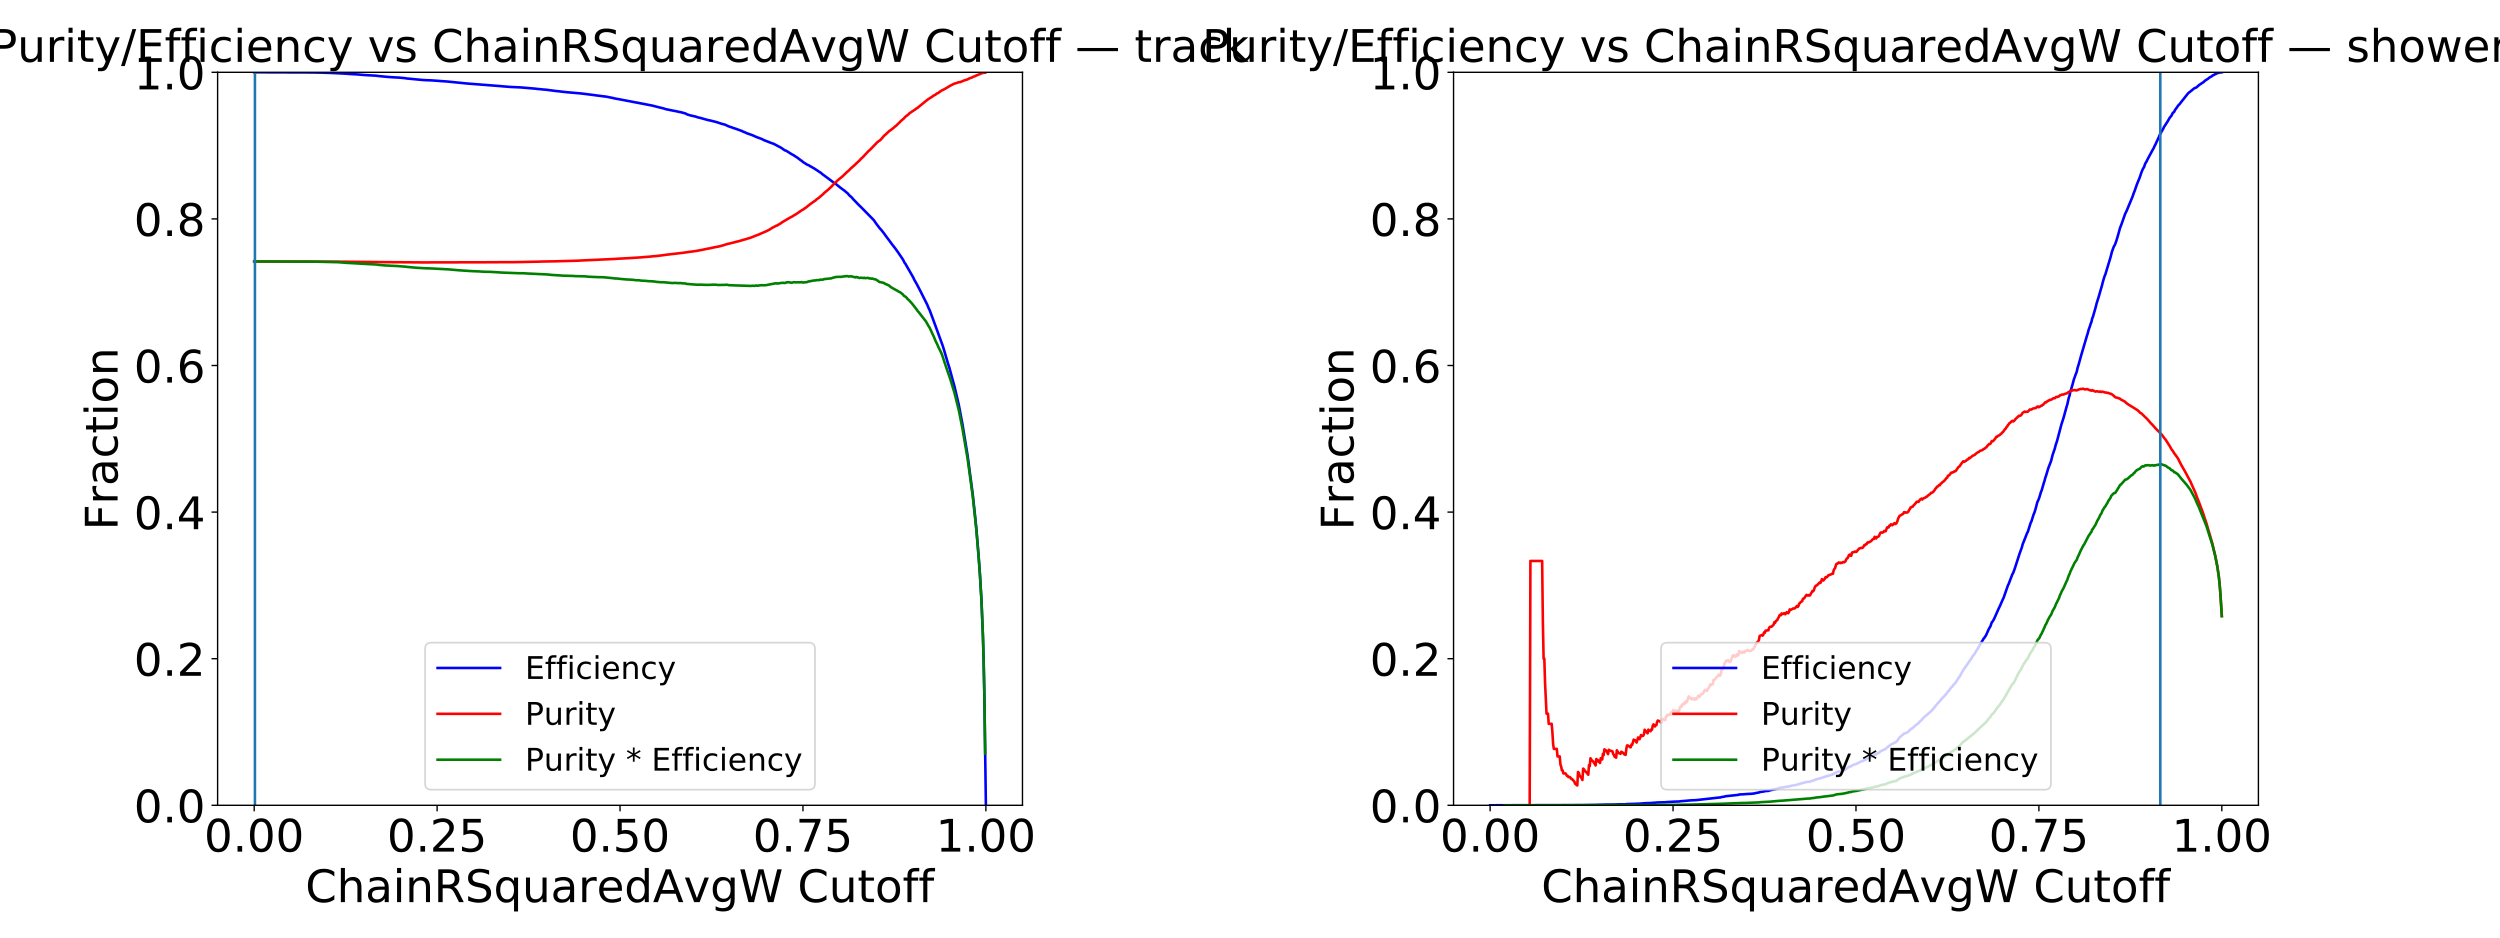 <?xml version="1.0" encoding="utf-8" standalone="no"?>
<!DOCTYPE svg PUBLIC "-//W3C//DTD SVG 1.1//EN"
  "http://www.w3.org/Graphics/SVG/1.1/DTD/svg11.dtd">
<!-- Created with matplotlib (https://matplotlib.org/) -->
<svg height="540pt" version="1.1" viewBox="0 0 1440 540" width="1440pt" xmlns="http://www.w3.org/2000/svg" xmlns:xlink="http://www.w3.org/1999/xlink">
 <defs>
  <style type="text/css">
*{stroke-linecap:butt;stroke-linejoin:round;}
  </style>
 </defs>
 <g id="figure_1">
  <g id="patch_1">
   <path d="M 0 540 
L 1440 540 
L 1440 0 
L 0 0 
z
" style="fill:#ffffff;"/>
  </g>
  <g id="axes_1">
   <g id="patch_2">
    <path d="M 125.342 463.84 
L 588.943 463.84 
L 588.943 41.64 
L 125.342 41.64 
z
" style="fill:#ffffff;"/>
   </g>
   <g id="matplotlib.axis_1">
    <g id="xtick_1">
     <g id="line2d_1">
      <defs>
       <path d="M 0 0 
L 0 3.5 
" id="ma0ce39831a" style="stroke:#000000;stroke-width:0.8;"/>
      </defs>
      <g>
       <use style="stroke:#000000;stroke-width:0.8;" x="146.415" xlink:href="#ma0ce39831a" y="463.84"/>
      </g>
     </g>
     <g id="text_1">
      <!-- 0.00 -->
      <defs>
       <path d="M 31.781 66.406 
Q 24.172 66.406 20.328 58.906 
Q 16.5 51.422 16.5 36.375 
Q 16.5 21.391 20.328 13.891 
Q 24.172 6.391 31.781 6.391 
Q 39.453 6.391 43.281 13.891 
Q 47.125 21.391 47.125 36.375 
Q 47.125 51.422 43.281 58.906 
Q 39.453 66.406 31.781 66.406 
z
M 31.781 74.219 
Q 44.047 74.219 50.516 64.516 
Q 56.984 54.828 56.984 36.375 
Q 56.984 17.969 50.516 8.266 
Q 44.047 -1.422 31.781 -1.422 
Q 19.531 -1.422 13.062 8.266 
Q 6.594 17.969 6.594 36.375 
Q 6.594 54.828 13.062 64.516 
Q 19.531 74.219 31.781 74.219 
z
" id="DejaVuSans-48"/>
       <path d="M 10.688 12.406 
L 21 12.406 
L 21 0 
L 10.688 0 
z
" id="DejaVuSans-46"/>
      </defs>
      <g transform="translate(117.559 490.535)scale(0.259 -0.259)">
       <use xlink:href="#DejaVuSans-48"/>
       <use x="63.623" xlink:href="#DejaVuSans-46"/>
       <use x="95.41" xlink:href="#DejaVuSans-48"/>
       <use x="159.033" xlink:href="#DejaVuSans-48"/>
      </g>
     </g>
    </g>
    <g id="xtick_2">
     <g id="line2d_2">
      <g>
       <use style="stroke:#000000;stroke-width:0.8;" x="251.779" xlink:href="#ma0ce39831a" y="463.84"/>
      </g>
     </g>
     <g id="text_2">
      <!-- 0.25 -->
      <defs>
       <path d="M 19.188 8.297 
L 53.609 8.297 
L 53.609 0 
L 7.328 0 
L 7.328 8.297 
Q 12.938 14.109 22.625 23.891 
Q 32.328 33.688 34.812 36.531 
Q 39.547 41.844 41.422 45.531 
Q 43.312 49.219 43.312 52.781 
Q 43.312 58.594 39.234 62.25 
Q 35.156 65.922 28.609 65.922 
Q 23.969 65.922 18.812 64.312 
Q 13.672 62.703 7.812 59.422 
L 7.812 69.391 
Q 13.766 71.781 18.938 73 
Q 24.125 74.219 28.422 74.219 
Q 39.75 74.219 46.484 68.547 
Q 53.219 62.891 53.219 53.422 
Q 53.219 48.922 51.531 44.891 
Q 49.859 40.875 45.406 35.406 
Q 44.188 33.984 37.641 27.219 
Q 31.109 20.453 19.188 8.297 
z
" id="DejaVuSans-50"/>
       <path d="M 10.797 72.906 
L 49.516 72.906 
L 49.516 64.594 
L 19.828 64.594 
L 19.828 46.734 
Q 21.969 47.469 24.109 47.828 
Q 26.266 48.188 28.422 48.188 
Q 40.625 48.188 47.75 41.5 
Q 54.891 34.812 54.891 23.391 
Q 54.891 11.625 47.562 5.094 
Q 40.234 -1.422 26.906 -1.422 
Q 22.312 -1.422 17.547 -0.641 
Q 12.797 0.141 7.719 1.703 
L 7.719 11.625 
Q 12.109 9.234 16.797 8.062 
Q 21.484 6.891 26.703 6.891 
Q 35.156 6.891 40.078 11.328 
Q 45.016 15.766 45.016 23.391 
Q 45.016 31 40.078 35.438 
Q 35.156 39.891 26.703 39.891 
Q 22.75 39.891 18.812 39.016 
Q 14.891 38.141 10.797 36.281 
z
" id="DejaVuSans-53"/>
      </defs>
      <g transform="translate(222.923 490.535)scale(0.259 -0.259)">
       <use xlink:href="#DejaVuSans-48"/>
       <use x="63.623" xlink:href="#DejaVuSans-46"/>
       <use x="95.41" xlink:href="#DejaVuSans-50"/>
       <use x="159.033" xlink:href="#DejaVuSans-53"/>
      </g>
     </g>
    </g>
    <g id="xtick_3">
     <g id="line2d_3">
      <g>
       <use style="stroke:#000000;stroke-width:0.8;" x="357.142" xlink:href="#ma0ce39831a" y="463.84"/>
      </g>
     </g>
     <g id="text_3">
      <!-- 0.50 -->
      <g transform="translate(328.286 490.535)scale(0.259 -0.259)">
       <use xlink:href="#DejaVuSans-48"/>
       <use x="63.623" xlink:href="#DejaVuSans-46"/>
       <use x="95.41" xlink:href="#DejaVuSans-53"/>
       <use x="159.033" xlink:href="#DejaVuSans-48"/>
      </g>
     </g>
    </g>
    <g id="xtick_4">
     <g id="line2d_4">
      <g>
       <use style="stroke:#000000;stroke-width:0.8;" x="462.506" xlink:href="#ma0ce39831a" y="463.84"/>
      </g>
     </g>
     <g id="text_4">
      <!-- 0.75 -->
      <defs>
       <path d="M 8.203 72.906 
L 55.078 72.906 
L 55.078 68.703 
L 28.609 0 
L 18.312 0 
L 43.219 64.594 
L 8.203 64.594 
z
" id="DejaVuSans-55"/>
      </defs>
      <g transform="translate(433.65 490.535)scale(0.259 -0.259)">
       <use xlink:href="#DejaVuSans-48"/>
       <use x="63.623" xlink:href="#DejaVuSans-46"/>
       <use x="95.41" xlink:href="#DejaVuSans-55"/>
       <use x="159.033" xlink:href="#DejaVuSans-53"/>
      </g>
     </g>
    </g>
    <g id="xtick_5">
     <g id="line2d_5">
      <g>
       <use style="stroke:#000000;stroke-width:0.8;" x="567.87" xlink:href="#ma0ce39831a" y="463.84"/>
      </g>
     </g>
     <g id="text_5">
      <!-- 1.00 -->
      <defs>
       <path d="M 12.406 8.297 
L 28.516 8.297 
L 28.516 63.922 
L 10.984 60.406 
L 10.984 69.391 
L 28.422 72.906 
L 38.281 72.906 
L 38.281 8.297 
L 54.391 8.297 
L 54.391 0 
L 12.406 0 
z
" id="DejaVuSans-49"/>
      </defs>
      <g transform="translate(539.014 490.535)scale(0.259 -0.259)">
       <use xlink:href="#DejaVuSans-49"/>
       <use x="63.623" xlink:href="#DejaVuSans-46"/>
       <use x="95.41" xlink:href="#DejaVuSans-48"/>
       <use x="159.033" xlink:href="#DejaVuSans-48"/>
      </g>
     </g>
    </g>
    <g id="text_6">
     <!-- ChainRSquaredAvgW Cutoff -->
     <defs>
      <path d="M 64.406 67.281 
L 64.406 56.891 
Q 59.422 61.531 53.781 63.812 
Q 48.141 66.109 41.797 66.109 
Q 29.297 66.109 22.656 58.469 
Q 16.016 50.828 16.016 36.375 
Q 16.016 21.969 22.656 14.328 
Q 29.297 6.688 41.797 6.688 
Q 48.141 6.688 53.781 8.984 
Q 59.422 11.281 64.406 15.922 
L 64.406 5.609 
Q 59.234 2.094 53.438 0.328 
Q 47.656 -1.422 41.219 -1.422 
Q 24.656 -1.422 15.125 8.703 
Q 5.609 18.844 5.609 36.375 
Q 5.609 53.953 15.125 64.078 
Q 24.656 74.219 41.219 74.219 
Q 47.75 74.219 53.531 72.484 
Q 59.328 70.75 64.406 67.281 
z
" id="DejaVuSans-67"/>
      <path d="M 54.891 33.016 
L 54.891 0 
L 45.906 0 
L 45.906 32.719 
Q 45.906 40.484 42.875 44.328 
Q 39.844 48.188 33.797 48.188 
Q 26.516 48.188 22.312 43.547 
Q 18.109 38.922 18.109 30.906 
L 18.109 0 
L 9.078 0 
L 9.078 75.984 
L 18.109 75.984 
L 18.109 46.188 
Q 21.344 51.125 25.703 53.562 
Q 30.078 56 35.797 56 
Q 45.219 56 50.047 50.172 
Q 54.891 44.344 54.891 33.016 
z
" id="DejaVuSans-104"/>
      <path d="M 34.281 27.484 
Q 23.391 27.484 19.188 25 
Q 14.984 22.516 14.984 16.5 
Q 14.984 11.719 18.141 8.906 
Q 21.297 6.109 26.703 6.109 
Q 34.188 6.109 38.703 11.406 
Q 43.219 16.703 43.219 25.484 
L 43.219 27.484 
z
M 52.203 31.203 
L 52.203 0 
L 43.219 0 
L 43.219 8.297 
Q 40.141 3.328 35.547 0.953 
Q 30.953 -1.422 24.312 -1.422 
Q 15.922 -1.422 10.953 3.297 
Q 6 8.016 6 15.922 
Q 6 25.141 12.172 29.828 
Q 18.359 34.516 30.609 34.516 
L 43.219 34.516 
L 43.219 35.406 
Q 43.219 41.609 39.141 45 
Q 35.062 48.391 27.688 48.391 
Q 23 48.391 18.547 47.266 
Q 14.109 46.141 10.016 43.891 
L 10.016 52.203 
Q 14.938 54.109 19.578 55.047 
Q 24.219 56 28.609 56 
Q 40.484 56 46.344 49.844 
Q 52.203 43.703 52.203 31.203 
z
" id="DejaVuSans-97"/>
      <path d="M 9.422 54.688 
L 18.406 54.688 
L 18.406 0 
L 9.422 0 
z
M 9.422 75.984 
L 18.406 75.984 
L 18.406 64.594 
L 9.422 64.594 
z
" id="DejaVuSans-105"/>
      <path d="M 54.891 33.016 
L 54.891 0 
L 45.906 0 
L 45.906 32.719 
Q 45.906 40.484 42.875 44.328 
Q 39.844 48.188 33.797 48.188 
Q 26.516 48.188 22.312 43.547 
Q 18.109 38.922 18.109 30.906 
L 18.109 0 
L 9.078 0 
L 9.078 54.688 
L 18.109 54.688 
L 18.109 46.188 
Q 21.344 51.125 25.703 53.562 
Q 30.078 56 35.797 56 
Q 45.219 56 50.047 50.172 
Q 54.891 44.344 54.891 33.016 
z
" id="DejaVuSans-110"/>
      <path d="M 44.391 34.188 
Q 47.562 33.109 50.562 29.594 
Q 53.562 26.078 56.594 19.922 
L 66.609 0 
L 56 0 
L 46.688 18.703 
Q 43.062 26.031 39.672 28.422 
Q 36.281 30.812 30.422 30.812 
L 19.672 30.812 
L 19.672 0 
L 9.812 0 
L 9.812 72.906 
L 32.078 72.906 
Q 44.578 72.906 50.734 67.672 
Q 56.891 62.453 56.891 51.906 
Q 56.891 45.016 53.688 40.469 
Q 50.484 35.938 44.391 34.188 
z
M 19.672 64.797 
L 19.672 38.922 
L 32.078 38.922 
Q 39.203 38.922 42.844 42.219 
Q 46.484 45.516 46.484 51.906 
Q 46.484 58.297 42.844 61.547 
Q 39.203 64.797 32.078 64.797 
z
" id="DejaVuSans-82"/>
      <path d="M 53.516 70.516 
L 53.516 60.891 
Q 47.906 63.578 42.922 64.891 
Q 37.938 66.219 33.297 66.219 
Q 25.25 66.219 20.875 63.094 
Q 16.5 59.969 16.5 54.203 
Q 16.5 49.359 19.406 46.891 
Q 22.312 44.438 30.422 42.922 
L 36.375 41.703 
Q 47.406 39.594 52.656 34.297 
Q 57.906 29 57.906 20.125 
Q 57.906 9.516 50.797 4.047 
Q 43.703 -1.422 29.984 -1.422 
Q 24.812 -1.422 18.969 -0.25 
Q 13.141 0.922 6.891 3.219 
L 6.891 13.375 
Q 12.891 10.016 18.656 8.297 
Q 24.422 6.594 29.984 6.594 
Q 38.422 6.594 43.016 9.906 
Q 47.609 13.234 47.609 19.391 
Q 47.609 24.75 44.312 27.781 
Q 41.016 30.812 33.5 32.328 
L 27.484 33.5 
Q 16.453 35.688 11.516 40.375 
Q 6.594 45.062 6.594 53.422 
Q 6.594 63.094 13.406 68.656 
Q 20.219 74.219 32.172 74.219 
Q 37.312 74.219 42.625 73.281 
Q 47.953 72.359 53.516 70.516 
z
" id="DejaVuSans-83"/>
      <path d="M 14.797 27.297 
Q 14.797 17.391 18.875 11.75 
Q 22.953 6.109 30.078 6.109 
Q 37.203 6.109 41.297 11.75 
Q 45.406 17.391 45.406 27.297 
Q 45.406 37.203 41.297 42.844 
Q 37.203 48.484 30.078 48.484 
Q 22.953 48.484 18.875 42.844 
Q 14.797 37.203 14.797 27.297 
z
M 45.406 8.203 
Q 42.578 3.328 38.25 0.953 
Q 33.938 -1.422 27.875 -1.422 
Q 17.969 -1.422 11.734 6.484 
Q 5.516 14.406 5.516 27.297 
Q 5.516 40.188 11.734 48.094 
Q 17.969 56 27.875 56 
Q 33.938 56 38.25 53.625 
Q 42.578 51.266 45.406 46.391 
L 45.406 54.688 
L 54.391 54.688 
L 54.391 -20.797 
L 45.406 -20.797 
z
" id="DejaVuSans-113"/>
      <path d="M 8.5 21.578 
L 8.5 54.688 
L 17.484 54.688 
L 17.484 21.922 
Q 17.484 14.156 20.5 10.266 
Q 23.531 6.391 29.594 6.391 
Q 36.859 6.391 41.078 11.031 
Q 45.312 15.672 45.312 23.688 
L 45.312 54.688 
L 54.297 54.688 
L 54.297 0 
L 45.312 0 
L 45.312 8.406 
Q 42.047 3.422 37.719 1 
Q 33.406 -1.422 27.688 -1.422 
Q 18.266 -1.422 13.375 4.438 
Q 8.5 10.297 8.5 21.578 
z
M 31.109 56 
z
" id="DejaVuSans-117"/>
      <path d="M 41.109 46.297 
Q 39.594 47.172 37.812 47.578 
Q 36.031 48 33.891 48 
Q 26.266 48 22.188 43.047 
Q 18.109 38.094 18.109 28.812 
L 18.109 0 
L 9.078 0 
L 9.078 54.688 
L 18.109 54.688 
L 18.109 46.188 
Q 20.953 51.172 25.484 53.578 
Q 30.031 56 36.531 56 
Q 37.453 56 38.578 55.875 
Q 39.703 55.766 41.062 55.516 
z
" id="DejaVuSans-114"/>
      <path d="M 56.203 29.594 
L 56.203 25.203 
L 14.891 25.203 
Q 15.484 15.922 20.484 11.062 
Q 25.484 6.203 34.422 6.203 
Q 39.594 6.203 44.453 7.469 
Q 49.312 8.734 54.109 11.281 
L 54.109 2.781 
Q 49.266 0.734 44.188 -0.344 
Q 39.109 -1.422 33.891 -1.422 
Q 20.797 -1.422 13.156 6.188 
Q 5.516 13.812 5.516 26.812 
Q 5.516 40.234 12.766 48.109 
Q 20.016 56 32.328 56 
Q 43.359 56 49.781 48.891 
Q 56.203 41.797 56.203 29.594 
z
M 47.219 32.234 
Q 47.125 39.594 43.094 43.984 
Q 39.062 48.391 32.422 48.391 
Q 24.906 48.391 20.391 44.141 
Q 15.875 39.891 15.188 32.172 
z
" id="DejaVuSans-101"/>
      <path d="M 45.406 46.391 
L 45.406 75.984 
L 54.391 75.984 
L 54.391 0 
L 45.406 0 
L 45.406 8.203 
Q 42.578 3.328 38.25 0.953 
Q 33.938 -1.422 27.875 -1.422 
Q 17.969 -1.422 11.734 6.484 
Q 5.516 14.406 5.516 27.297 
Q 5.516 40.188 11.734 48.094 
Q 17.969 56 27.875 56 
Q 33.938 56 38.25 53.625 
Q 42.578 51.266 45.406 46.391 
z
M 14.797 27.297 
Q 14.797 17.391 18.875 11.75 
Q 22.953 6.109 30.078 6.109 
Q 37.203 6.109 41.297 11.75 
Q 45.406 17.391 45.406 27.297 
Q 45.406 37.203 41.297 42.844 
Q 37.203 48.484 30.078 48.484 
Q 22.953 48.484 18.875 42.844 
Q 14.797 37.203 14.797 27.297 
z
" id="DejaVuSans-100"/>
      <path d="M 34.188 63.188 
L 20.797 26.906 
L 47.609 26.906 
z
M 28.609 72.906 
L 39.797 72.906 
L 67.578 0 
L 57.328 0 
L 50.688 18.703 
L 17.828 18.703 
L 11.188 0 
L 0.781 0 
z
" id="DejaVuSans-65"/>
      <path d="M 2.984 54.688 
L 12.5 54.688 
L 29.594 8.797 
L 46.688 54.688 
L 56.203 54.688 
L 35.688 0 
L 23.484 0 
z
" id="DejaVuSans-118"/>
      <path d="M 45.406 27.984 
Q 45.406 37.75 41.375 43.109 
Q 37.359 48.484 30.078 48.484 
Q 22.859 48.484 18.828 43.109 
Q 14.797 37.75 14.797 27.984 
Q 14.797 18.266 18.828 12.891 
Q 22.859 7.516 30.078 7.516 
Q 37.359 7.516 41.375 12.891 
Q 45.406 18.266 45.406 27.984 
z
M 54.391 6.781 
Q 54.391 -7.172 48.188 -13.984 
Q 42 -20.797 29.203 -20.797 
Q 24.469 -20.797 20.266 -20.094 
Q 16.062 -19.391 12.109 -17.922 
L 12.109 -9.188 
Q 16.062 -11.328 19.922 -12.344 
Q 23.781 -13.375 27.781 -13.375 
Q 36.625 -13.375 41.016 -8.766 
Q 45.406 -4.156 45.406 5.172 
L 45.406 9.625 
Q 42.625 4.781 38.281 2.391 
Q 33.938 0 27.875 0 
Q 17.828 0 11.672 7.656 
Q 5.516 15.328 5.516 27.984 
Q 5.516 40.672 11.672 48.328 
Q 17.828 56 27.875 56 
Q 33.938 56 38.281 53.609 
Q 42.625 51.219 45.406 46.391 
L 45.406 54.688 
L 54.391 54.688 
z
" id="DejaVuSans-103"/>
      <path d="M 3.328 72.906 
L 13.281 72.906 
L 28.609 11.281 
L 43.891 72.906 
L 54.984 72.906 
L 70.312 11.281 
L 85.594 72.906 
L 95.609 72.906 
L 77.297 0 
L 64.891 0 
L 49.516 63.281 
L 33.984 0 
L 21.578 0 
z
" id="DejaVuSans-87"/>
      <path id="DejaVuSans-32"/>
      <path d="M 18.312 70.219 
L 18.312 54.688 
L 36.812 54.688 
L 36.812 47.703 
L 18.312 47.703 
L 18.312 18.016 
Q 18.312 11.328 20.141 9.422 
Q 21.969 7.516 27.594 7.516 
L 36.812 7.516 
L 36.812 0 
L 27.594 0 
Q 17.188 0 13.234 3.875 
Q 9.281 7.766 9.281 18.016 
L 9.281 47.703 
L 2.688 47.703 
L 2.688 54.688 
L 9.281 54.688 
L 9.281 70.219 
z
" id="DejaVuSans-116"/>
      <path d="M 30.609 48.391 
Q 23.391 48.391 19.188 42.75 
Q 14.984 37.109 14.984 27.297 
Q 14.984 17.484 19.156 11.844 
Q 23.344 6.203 30.609 6.203 
Q 37.797 6.203 41.984 11.859 
Q 46.188 17.531 46.188 27.297 
Q 46.188 37.016 41.984 42.703 
Q 37.797 48.391 30.609 48.391 
z
M 30.609 56 
Q 42.328 56 49.016 48.375 
Q 55.719 40.766 55.719 27.297 
Q 55.719 13.875 49.016 6.219 
Q 42.328 -1.422 30.609 -1.422 
Q 18.844 -1.422 12.172 6.219 
Q 5.516 13.875 5.516 27.297 
Q 5.516 40.766 12.172 48.375 
Q 18.844 56 30.609 56 
z
" id="DejaVuSans-111"/>
      <path d="M 37.109 75.984 
L 37.109 68.5 
L 28.516 68.5 
Q 23.688 68.5 21.797 66.547 
Q 19.922 64.594 19.922 59.516 
L 19.922 54.688 
L 34.719 54.688 
L 34.719 47.703 
L 19.922 47.703 
L 19.922 0 
L 10.891 0 
L 10.891 47.703 
L 2.297 47.703 
L 2.297 54.688 
L 10.891 54.688 
L 10.891 58.5 
Q 10.891 67.625 15.141 71.797 
Q 19.391 75.984 28.609 75.984 
z
" id="DejaVuSans-102"/>
     </defs>
     <g transform="translate(175.897 519.621)scale(0.259 -0.259)">
      <use xlink:href="#DejaVuSans-67"/>
      <use x="69.824" xlink:href="#DejaVuSans-104"/>
      <use x="133.203" xlink:href="#DejaVuSans-97"/>
      <use x="194.482" xlink:href="#DejaVuSans-105"/>
      <use x="222.266" xlink:href="#DejaVuSans-110"/>
      <use x="285.645" xlink:href="#DejaVuSans-82"/>
      <use x="355.127" xlink:href="#DejaVuSans-83"/>
      <use x="418.604" xlink:href="#DejaVuSans-113"/>
      <use x="482.08" xlink:href="#DejaVuSans-117"/>
      <use x="545.459" xlink:href="#DejaVuSans-97"/>
      <use x="606.738" xlink:href="#DejaVuSans-114"/>
      <use x="647.82" xlink:href="#DejaVuSans-101"/>
      <use x="709.344" xlink:href="#DejaVuSans-100"/>
      <use x="772.82" xlink:href="#DejaVuSans-65"/>
      <use x="841.15" xlink:href="#DejaVuSans-118"/>
      <use x="900.33" xlink:href="#DejaVuSans-103"/>
      <use x="963.807" xlink:href="#DejaVuSans-87"/>
      <use x="1062.684" xlink:href="#DejaVuSans-32"/>
      <use x="1094.471" xlink:href="#DejaVuSans-67"/>
      <use x="1164.295" xlink:href="#DejaVuSans-117"/>
      <use x="1227.674" xlink:href="#DejaVuSans-116"/>
      <use x="1266.883" xlink:href="#DejaVuSans-111"/>
      <use x="1328.064" xlink:href="#DejaVuSans-102"/>
      <use x="1363.27" xlink:href="#DejaVuSans-102"/>
     </g>
    </g>
   </g>
   <g id="matplotlib.axis_2">
    <g id="ytick_1">
     <g id="line2d_6">
      <defs>
       <path d="M 0 0 
L -3.5 0 
" id="m8fe1517890" style="stroke:#000000;stroke-width:0.8;"/>
      </defs>
      <g>
       <use style="stroke:#000000;stroke-width:0.8;" x="125.342" xlink:href="#m8fe1517890" y="463.84"/>
      </g>
     </g>
     <g id="text_7">
      <!-- 0.0 -->
      <g transform="translate(77.121 473.688)scale(0.259 -0.259)">
       <use xlink:href="#DejaVuSans-48"/>
       <use x="63.623" xlink:href="#DejaVuSans-46"/>
       <use x="95.41" xlink:href="#DejaVuSans-48"/>
      </g>
     </g>
    </g>
    <g id="ytick_2">
     <g id="line2d_7">
      <g>
       <use style="stroke:#000000;stroke-width:0.8;" x="125.342" xlink:href="#m8fe1517890" y="379.4"/>
      </g>
     </g>
     <g id="text_8">
      <!-- 0.2 -->
      <g transform="translate(77.121 389.248)scale(0.259 -0.259)">
       <use xlink:href="#DejaVuSans-48"/>
       <use x="63.623" xlink:href="#DejaVuSans-46"/>
       <use x="95.41" xlink:href="#DejaVuSans-50"/>
      </g>
     </g>
    </g>
    <g id="ytick_3">
     <g id="line2d_8">
      <g>
       <use style="stroke:#000000;stroke-width:0.8;" x="125.342" xlink:href="#m8fe1517890" y="294.96"/>
      </g>
     </g>
     <g id="text_9">
      <!-- 0.4 -->
      <defs>
       <path d="M 37.797 64.312 
L 12.891 25.391 
L 37.797 25.391 
z
M 35.203 72.906 
L 47.609 72.906 
L 47.609 25.391 
L 58.016 25.391 
L 58.016 17.188 
L 47.609 17.188 
L 47.609 0 
L 37.797 0 
L 37.797 17.188 
L 4.891 17.188 
L 4.891 26.703 
z
" id="DejaVuSans-52"/>
      </defs>
      <g transform="translate(77.121 304.808)scale(0.259 -0.259)">
       <use xlink:href="#DejaVuSans-48"/>
       <use x="63.623" xlink:href="#DejaVuSans-46"/>
       <use x="95.41" xlink:href="#DejaVuSans-52"/>
      </g>
     </g>
    </g>
    <g id="ytick_4">
     <g id="line2d_9">
      <g>
       <use style="stroke:#000000;stroke-width:0.8;" x="125.342" xlink:href="#m8fe1517890" y="210.52"/>
      </g>
     </g>
     <g id="text_10">
      <!-- 0.6 -->
      <defs>
       <path d="M 33.016 40.375 
Q 26.375 40.375 22.484 35.828 
Q 18.609 31.297 18.609 23.391 
Q 18.609 15.531 22.484 10.953 
Q 26.375 6.391 33.016 6.391 
Q 39.656 6.391 43.531 10.953 
Q 47.406 15.531 47.406 23.391 
Q 47.406 31.297 43.531 35.828 
Q 39.656 40.375 33.016 40.375 
z
M 52.594 71.297 
L 52.594 62.312 
Q 48.875 64.062 45.094 64.984 
Q 41.312 65.922 37.594 65.922 
Q 27.828 65.922 22.672 59.328 
Q 17.531 52.734 16.797 39.406 
Q 19.672 43.656 24.016 45.922 
Q 28.375 48.188 33.594 48.188 
Q 44.578 48.188 50.953 41.516 
Q 57.328 34.859 57.328 23.391 
Q 57.328 12.156 50.688 5.359 
Q 44.047 -1.422 33.016 -1.422 
Q 20.359 -1.422 13.672 8.266 
Q 6.984 17.969 6.984 36.375 
Q 6.984 53.656 15.188 63.938 
Q 23.391 74.219 37.203 74.219 
Q 40.922 74.219 44.703 73.484 
Q 48.484 72.75 52.594 71.297 
z
" id="DejaVuSans-54"/>
      </defs>
      <g transform="translate(77.121 220.368)scale(0.259 -0.259)">
       <use xlink:href="#DejaVuSans-48"/>
       <use x="63.623" xlink:href="#DejaVuSans-46"/>
       <use x="95.41" xlink:href="#DejaVuSans-54"/>
      </g>
     </g>
    </g>
    <g id="ytick_5">
     <g id="line2d_10">
      <g>
       <use style="stroke:#000000;stroke-width:0.8;" x="125.342" xlink:href="#m8fe1517890" y="126.08"/>
      </g>
     </g>
     <g id="text_11">
      <!-- 0.8 -->
      <defs>
       <path d="M 31.781 34.625 
Q 24.75 34.625 20.719 30.859 
Q 16.703 27.094 16.703 20.516 
Q 16.703 13.922 20.719 10.156 
Q 24.75 6.391 31.781 6.391 
Q 38.812 6.391 42.859 10.172 
Q 46.922 13.969 46.922 20.516 
Q 46.922 27.094 42.891 30.859 
Q 38.875 34.625 31.781 34.625 
z
M 21.922 38.812 
Q 15.578 40.375 12.031 44.719 
Q 8.5 49.078 8.5 55.328 
Q 8.5 64.062 14.719 69.141 
Q 20.953 74.219 31.781 74.219 
Q 42.672 74.219 48.875 69.141 
Q 55.078 64.062 55.078 55.328 
Q 55.078 49.078 51.531 44.719 
Q 48 40.375 41.703 38.812 
Q 48.828 37.156 52.797 32.312 
Q 56.781 27.484 56.781 20.516 
Q 56.781 9.906 50.312 4.234 
Q 43.844 -1.422 31.781 -1.422 
Q 19.734 -1.422 13.25 4.234 
Q 6.781 9.906 6.781 20.516 
Q 6.781 27.484 10.781 32.312 
Q 14.797 37.156 21.922 38.812 
z
M 18.312 54.391 
Q 18.312 48.734 21.844 45.562 
Q 25.391 42.391 31.781 42.391 
Q 38.141 42.391 41.719 45.562 
Q 45.312 48.734 45.312 54.391 
Q 45.312 60.062 41.719 63.234 
Q 38.141 66.406 31.781 66.406 
Q 25.391 66.406 21.844 63.234 
Q 18.312 60.062 18.312 54.391 
z
" id="DejaVuSans-56"/>
      </defs>
      <g transform="translate(77.121 135.928)scale(0.259 -0.259)">
       <use xlink:href="#DejaVuSans-48"/>
       <use x="63.623" xlink:href="#DejaVuSans-46"/>
       <use x="95.41" xlink:href="#DejaVuSans-56"/>
      </g>
     </g>
    </g>
    <g id="ytick_6">
     <g id="line2d_11">
      <g>
       <use style="stroke:#000000;stroke-width:0.8;" x="125.342" xlink:href="#m8fe1517890" y="41.64"/>
      </g>
     </g>
     <g id="text_12">
      <!-- 1.0 -->
      <g transform="translate(77.121 51.488)scale(0.259 -0.259)">
       <use xlink:href="#DejaVuSans-49"/>
       <use x="63.623" xlink:href="#DejaVuSans-46"/>
       <use x="95.41" xlink:href="#DejaVuSans-48"/>
      </g>
     </g>
    </g>
    <g id="text_13">
     <!-- Fraction -->
     <defs>
      <path d="M 9.812 72.906 
L 51.703 72.906 
L 51.703 64.594 
L 19.672 64.594 
L 19.672 43.109 
L 48.578 43.109 
L 48.578 34.812 
L 19.672 34.812 
L 19.672 0 
L 9.812 0 
z
" id="DejaVuSans-70"/>
      <path d="M 48.781 52.594 
L 48.781 44.188 
Q 44.969 46.297 41.141 47.344 
Q 37.312 48.391 33.406 48.391 
Q 24.656 48.391 19.812 42.844 
Q 14.984 37.312 14.984 27.297 
Q 14.984 17.281 19.812 11.734 
Q 24.656 6.203 33.406 6.203 
Q 37.312 6.203 41.141 7.25 
Q 44.969 8.297 48.781 10.406 
L 48.781 2.094 
Q 45.016 0.344 40.984 -0.531 
Q 36.969 -1.422 32.422 -1.422 
Q 20.062 -1.422 12.781 6.344 
Q 5.516 14.109 5.516 27.297 
Q 5.516 40.672 12.859 48.328 
Q 20.219 56 33.016 56 
Q 37.156 56 41.109 55.141 
Q 45.062 54.297 48.781 52.594 
z
" id="DejaVuSans-99"/>
     </defs>
     <g transform="translate(67.731 305.4)rotate(-90)scale(0.259 -0.259)">
      <use xlink:href="#DejaVuSans-70"/>
      <use x="57.41" xlink:href="#DejaVuSans-114"/>
      <use x="98.523" xlink:href="#DejaVuSans-97"/>
      <use x="159.803" xlink:href="#DejaVuSans-99"/>
      <use x="214.783" xlink:href="#DejaVuSans-116"/>
      <use x="253.992" xlink:href="#DejaVuSans-105"/>
      <use x="281.775" xlink:href="#DejaVuSans-111"/>
      <use x="342.957" xlink:href="#DejaVuSans-110"/>
     </g>
    </g>
   </g>
   <g id="line2d_12">
    <path clip-path="url(#pd161a18b0d)" d="M 146.415 41.64 
L 179.743 41.749 
L 185.65 41.858 
L 188.181 41.951 
L 190.29 41.998 
L 198.728 42.419 
L 201.259 42.605 
L 205.9 42.87 
L 208.853 43.119 
L 210.118 43.228 
L 216.447 43.586 
L 217.712 43.742 
L 218.556 43.851 
L 223.197 44.287 
L 224.884 44.427 
L 230.369 44.738 
L 232.478 44.941 
L 233.744 45.081 
L 234.165 45.206 
L 235.431 45.299 
L 243.447 46.077 
L 245.556 46.186 
L 248.087 46.28 
L 249.775 46.389 
L 252.728 46.591 
L 253.994 46.716 
L 256.103 46.84 
L 258.212 47.012 
L 269.181 48.117 
L 288.588 49.627 
L 289.853 49.752 
L 293.65 50.063 
L 297.447 50.235 
L 299.556 50.328 
L 303.353 50.64 
L 308.416 51.076 
L 309.26 51.2 
L 310.947 51.34 
L 313.056 51.574 
L 314.322 51.652 
L 319.806 52.368 
L 322.338 52.633 
L 324.025 52.851 
L 326.556 53.115 
L 334.572 53.816 
L 342.166 54.766 
L 343.432 54.952 
L 349.338 55.7 
L 353.557 56.556 
L 354.4 56.79 
L 355.244 56.914 
L 356.088 57.07 
L 356.932 57.195 
L 357.775 57.397 
L 372.119 60.122 
L 372.963 60.293 
L 375.494 60.776 
L 376.338 60.978 
L 378.869 61.632 
L 379.713 61.85 
L 382.244 62.457 
L 383.51 62.878 
L 388.15 63.827 
L 389.416 64.045 
L 390.682 64.357 
L 392.369 64.684 
L 394.9 65.384 
L 395.744 65.898 
L 397.854 66.521 
L 400.807 67.175 
L 401.65 67.518 
L 403.76 68.016 
L 404.604 68.265 
L 407.979 69.215 
L 408.822 69.339 
L 412.619 70.289 
L 415.572 71.27 
L 417.682 71.831 
L 419.369 72.625 
L 420.635 73.123 
L 421.057 73.201 
L 421.901 73.543 
L 422.744 73.839 
L 424.01 74.228 
L 424.854 74.571 
L 425.697 74.851 
L 426.963 75.349 
L 427.385 75.443 
L 427.807 75.739 
L 429.072 76.221 
L 430.338 76.813 
L 431.604 77.249 
L 433.291 77.841 
L 435.822 78.977 
L 438.776 80.052 
L 440.041 80.721 
L 444.682 82.527 
L 445.526 82.776 
L 448.901 84.582 
L 449.744 84.987 
L 451.854 86.451 
L 452.276 86.684 
L 452.698 86.762 
L 454.807 88.055 
L 456.073 88.864 
L 457.338 89.518 
L 457.76 89.892 
L 458.604 90.359 
L 460.291 91.573 
L 461.135 92.274 
L 461.979 92.757 
L 462.401 93.255 
L 464.932 94.843 
L 465.776 95.186 
L 466.198 95.404 
L 466.619 95.762 
L 467.041 95.902 
L 467.885 96.416 
L 469.151 97.132 
L 471.26 98.533 
L 472.104 99.125 
L 472.526 99.312 
L 473.791 100.402 
L 477.166 102.877 
L 478.432 103.827 
L 480.541 105.431 
L 481.385 105.805 
L 481.807 106.287 
L 483.073 107.284 
L 483.916 107.984 
L 486.448 109.853 
L 488.557 111.659 
L 488.979 112.297 
L 490.666 113.776 
L 491.51 114.804 
L 494.885 118.292 
L 495.729 119.086 
L 503.323 126.809 
L 504.588 128.662 
L 506.698 131.449 
L 507.542 132.352 
L 509.229 134.485 
L 510.073 135.699 
L 510.917 136.805 
L 513.87 140.806 
L 515.557 142.939 
L 517.245 145.29 
L 520.198 149.65 
L 521.042 151.378 
L 521.463 151.861 
L 526.104 159.958 
L 526.526 160.97 
L 528.213 163.912 
L 529.901 167.182 
L 533.698 174.702 
L 534.12 175.559 
L 534.963 177.645 
L 535.385 178.424 
L 537.495 184.06 
L 542.979 199.085 
L 543.823 201.794 
L 545.089 206.123 
L 545.932 209.019 
L 546.776 211.604 
L 548.885 219.373 
L 549.729 222.363 
L 552.26 233.168 
L 554.37 244.27 
L 557.323 262.253 
L 560.276 284.534 
L 561.542 296.336 
L 562.385 304.604 
L 563.651 319.878 
L 564.495 331.618 
L 565.339 346.052 
L 566.182 366.713 
L 566.604 381.614 
L 567.026 402.462 
L 567.87 463.84 
L 567.87 463.84 
" style="fill:none;stroke:#0000ff;stroke-linecap:square;stroke-width:1.5;"/>
   </g>
   <g id="line2d_13">
    <path clip-path="url(#pd161a18b0d)" d="M 146.415 150.615 
L 197.04 150.723 
L 223.197 151.012 
L 227.415 151.035 
L 235.431 151.088 
L 243.447 151.152 
L 285.213 151.053 
L 287.744 151.02 
L 291.541 151.011 
L 295.759 151.005 
L 300.822 150.911 
L 306.306 150.789 
L 309.681 150.729 
L 312.213 150.646 
L 317.275 150.557 
L 319.385 150.524 
L 332.885 150.158 
L 334.572 150.059 
L 352.713 149.216 
L 353.978 149.161 
L 355.666 149.03 
L 359.463 148.841 
L 365.791 148.466 
L 369.588 148.217 
L 370.853 148.084 
L 372.119 147.994 
L 374.65 147.797 
L 375.494 147.685 
L 376.76 147.566 
L 378.025 147.487 
L 381.4 147.07 
L 383.51 146.765 
L 393.635 145.581 
L 394.9 145.386 
L 395.744 145.261 
L 400.807 144.587 
L 405.447 143.713 
L 406.713 143.416 
L 408.822 143.034 
L 410.932 142.563 
L 414.729 141.823 
L 416.416 141.328 
L 417.26 141.093 
L 418.947 140.53 
L 420.635 140.18 
L 424.432 139.178 
L 425.697 138.902 
L 426.963 138.496 
L 429.916 137.671 
L 430.76 137.375 
L 432.026 137.052 
L 435.822 135.532 
L 436.666 135.248 
L 439.198 134.122 
L 440.885 133.404 
L 441.729 133.02 
L 443.416 132.145 
L 444.682 131.3 
L 445.526 130.842 
L 446.369 130.427 
L 447.213 129.971 
L 447.635 129.877 
L 448.901 129.12 
L 449.744 128.582 
L 450.588 127.969 
L 454.807 125.488 
L 456.494 124.611 
L 457.76 123.755 
L 458.182 123.597 
L 461.979 121.002 
L 462.823 120.561 
L 463.666 119.887 
L 464.088 119.685 
L 465.354 118.634 
L 467.041 117.32 
L 469.151 115.831 
L 469.573 115.607 
L 470.416 114.782 
L 471.682 113.925 
L 472.526 113.15 
L 473.37 112.465 
L 474.213 111.748 
L 474.635 111.222 
L 476.745 109.5 
L 478.432 107.922 
L 478.854 107.583 
L 479.698 106.564 
L 480.12 106.255 
L 480.541 105.708 
L 481.807 104.591 
L 482.651 103.741 
L 485.182 101.675 
L 488.135 98.822 
L 488.557 98.565 
L 490.245 96.838 
L 491.932 95.386 
L 495.307 92.212 
L 495.729 91.663 
L 496.995 90.499 
L 500.37 86.9 
L 500.791 86.622 
L 505.432 81.828 
L 507.12 80.621 
L 507.963 79.715 
L 509.229 78.177 
L 510.073 77.497 
L 512.182 75.493 
L 513.026 74.957 
L 514.713 73.626 
L 515.557 72.865 
L 516.401 72.218 
L 517.245 71.338 
L 517.667 71 
L 518.932 69.671 
L 520.62 68.229 
L 521.463 67.27 
L 522.729 66.301 
L 523.151 66.005 
L 523.573 65.477 
L 524.838 64.579 
L 527.37 62.9 
L 527.792 62.521 
L 528.635 62.057 
L 529.057 61.626 
L 529.901 60.966 
L 533.698 57.862 
L 534.12 57.592 
L 534.542 57.185 
L 536.651 55.878 
L 537.917 54.96 
L 538.76 54.605 
L 539.604 53.849 
L 540.448 53.581 
L 541.292 52.867 
L 542.135 52.282 
L 544.245 51.234 
L 547.198 49.441 
L 548.042 49.001 
L 548.885 48.57 
L 549.729 48.153 
L 550.573 47.958 
L 552.26 47.347 
L 553.104 47.292 
L 555.214 46.394 
L 557.323 45.741 
L 558.167 45.239 
L 559.854 44.629 
L 560.698 44.17 
L 561.542 43.904 
L 561.964 43.759 
L 562.385 43.408 
L 562.807 43.335 
L 564.073 42.775 
L 564.495 42.681 
L 564.917 42.269 
L 565.339 42.309 
L 566.182 41.978 
L 567.026 41.854 
L 567.448 41.86 
L 567.448 41.86 
" style="fill:none;stroke:#ff0000;stroke-linecap:square;stroke-width:1.5;"/>
   </g>
   <g id="line2d_14">
    <path clip-path="url(#pd161a18b0d)" d="M 146.415 150.615 
L 181.853 150.723 
L 191.978 150.97 
L 194.931 151.042 
L 199.572 151.412 
L 202.525 151.563 
L 212.228 152.122 
L 216.869 152.36 
L 218.134 152.578 
L 219.822 152.706 
L 220.665 152.793 
L 221.931 152.901 
L 229.103 153.256 
L 233.744 153.629 
L 234.587 153.737 
L 238.384 154.101 
L 241.337 154.313 
L 245.134 154.54 
L 246.822 154.567 
L 251.462 154.783 
L 253.572 154.897 
L 255.681 155.016 
L 258.212 155.148 
L 264.119 155.666 
L 264.962 155.731 
L 269.603 156.029 
L 270.447 156.099 
L 272.134 156.189 
L 275.931 156.342 
L 278.884 156.529 
L 283.103 156.614 
L 288.166 156.947 
L 289.009 157.003 
L 299.134 157.387 
L 301.666 157.384 
L 303.353 157.524 
L 308.416 157.751 
L 309.681 157.83 
L 310.947 157.878 
L 313.056 157.976 
L 314.744 158.049 
L 318.119 158.382 
L 323.181 158.683 
L 324.025 158.773 
L 329.931 158.941 
L 331.197 159.046 
L 336.26 159.159 
L 337.103 159.203 
L 337.947 159.259 
L 338.791 159.382 
L 341.744 159.515 
L 344.275 159.625 
L 347.65 159.692 
L 353.135 160.245 
L 353.978 160.371 
L 354.4 160.447 
L 354.822 160.375 
L 358.197 160.733 
L 359.885 160.883 
L 361.15 160.994 
L 362.838 161.059 
L 363.682 161.104 
L 365.369 161.271 
L 366.213 161.397 
L 367.9 161.404 
L 369.166 161.62 
L 370.432 161.705 
L 371.697 161.744 
L 372.963 161.902 
L 373.807 161.969 
L 374.65 161.993 
L 375.494 162.014 
L 375.916 162.116 
L 376.338 162.073 
L 378.447 162.403 
L 379.291 162.394 
L 380.135 162.566 
L 380.979 162.581 
L 381.822 162.54 
L 382.666 162.613 
L 387.307 163.047 
L 388.572 162.937 
L 390.682 163.073 
L 392.369 163.08 
L 393.635 163.257 
L 394.479 163.258 
L 394.9 163.295 
L 395.322 163.523 
L 399.541 163.845 
L 401.229 163.979 
L 402.494 164.007 
L 403.76 163.946 
L 404.604 164.02 
L 407.557 164.099 
L 408.401 164.077 
L 409.666 164.068 
L 410.088 163.95 
L 411.354 163.997 
L 412.197 163.974 
L 413.463 164.143 
L 417.26 164.1 
L 418.104 164.041 
L 418.947 164.03 
L 419.791 164.273 
L 432.447 164.692 
L 433.713 164.561 
L 434.557 164.684 
L 435.401 164.458 
L 436.244 164.567 
L 438.776 164.255 
L 439.619 164.318 
L 440.885 164.308 
L 446.791 163.174 
L 447.213 163.153 
L 447.635 163.365 
L 449.323 163.078 
L 451.01 162.863 
L 451.432 163.004 
L 452.276 162.982 
L 453.119 162.626 
L 454.385 162.536 
L 455.229 162.754 
L 456.073 162.832 
L 457.338 162.515 
L 458.182 162.645 
L 459.448 162.607 
L 461.135 162.619 
L 461.557 162.48 
L 461.979 162.51 
L 462.401 162.755 
L 463.244 162.668 
L 463.666 162.583 
L 464.088 162.622 
L 464.51 162.47 
L 464.932 162.48 
L 465.354 162.237 
L 465.776 162.156 
L 466.198 161.96 
L 466.619 162.055 
L 467.041 161.855 
L 467.463 161.846 
L 467.885 161.691 
L 468.307 161.709 
L 468.729 161.559 
L 469.994 161.497 
L 470.416 161.343 
L 471.26 161.337 
L 471.682 161.374 
L 472.526 161.054 
L 472.948 161.146 
L 473.37 161.046 
L 473.791 161.079 
L 474.213 160.998 
L 474.635 160.768 
L 478.854 160.333 
L 479.698 159.966 
L 480.12 159.953 
L 481.385 159.488 
L 481.807 159.6 
L 482.651 159.437 
L 484.76 159.437 
L 486.87 159.096 
L 487.291 159.134 
L 487.713 158.995 
L 488.557 159.144 
L 488.979 159.304 
L 490.245 159.137 
L 491.932 159.603 
L 492.354 159.603 
L 492.776 159.786 
L 493.198 159.525 
L 493.62 159.715 
L 494.041 159.731 
L 494.885 160.103 
L 495.307 160.094 
L 495.729 159.933 
L 497.416 160.146 
L 497.838 159.973 
L 498.26 160.227 
L 499.526 160.085 
L 499.948 160.067 
L 500.791 160.407 
L 501.213 160.329 
L 502.057 160.535 
L 502.479 160.444 
L 503.745 160.883 
L 504.167 160.827 
L 505.01 161.317 
L 505.854 161.87 
L 506.276 162.293 
L 506.698 162.464 
L 507.12 162.491 
L 507.963 162.713 
L 508.385 162.74 
L 508.807 162.962 
L 509.229 162.987 
L 509.651 163.383 
L 512.182 164.503 
L 512.604 165.023 
L 513.026 165.208 
L 513.448 165.598 
L 517.245 167.698 
L 517.667 168.037 
L 518.088 168.112 
L 518.932 168.679 
L 520.198 169.734 
L 520.62 170.356 
L 521.042 170.649 
L 521.463 170.8 
L 522.307 171.55 
L 522.729 172.21 
L 523.573 172.898 
L 525.26 174.769 
L 527.37 177.463 
L 528.213 178.587 
L 528.635 179.246 
L 529.057 179.653 
L 530.323 181.286 
L 533.276 185.046 
L 534.963 188.014 
L 535.385 188.589 
L 536.229 190.376 
L 537.073 192.261 
L 537.917 193.988 
L 538.76 196.123 
L 540.026 198.701 
L 540.448 199.78 
L 541.292 201.412 
L 542.135 203.224 
L 542.557 204.15 
L 544.245 209.286 
L 545.51 213.028 
L 547.198 217.869 
L 548.885 223.386 
L 549.729 226.088 
L 552.26 236.286 
L 554.37 246.9 
L 557.323 264.212 
L 560.276 285.694 
L 561.542 297.235 
L 562.385 305.271 
L 563.651 320.329 
L 564.495 331.945 
L 565.339 346.238 
L 566.182 366.791 
L 566.604 381.661 
L 567.026 402.494 
L 567.448 434.039 
L 567.448 434.039 
" style="fill:none;stroke:#008000;stroke-linecap:square;stroke-width:1.5;"/>
   </g>
   <g id="line2d_15">
    <path clip-path="url(#pd161a18b0d)" d="M 146.837 463.84 
L 146.837 41.64 
" style="fill:none;stroke:#1f77b4;stroke-linecap:square;stroke-width:1.5;"/>
   </g>
   <g id="patch_3">
    <path d="M 125.342 463.84 
L 125.342 41.64 
" style="fill:none;stroke:#000000;stroke-linecap:square;stroke-linejoin:miter;stroke-width:0.8;"/>
   </g>
   <g id="patch_4">
    <path d="M 588.943 463.84 
L 588.943 41.64 
" style="fill:none;stroke:#000000;stroke-linecap:square;stroke-linejoin:miter;stroke-width:0.8;"/>
   </g>
   <g id="patch_5">
    <path d="M 125.342 463.84 
L 588.943 463.84 
" style="fill:none;stroke:#000000;stroke-linecap:square;stroke-linejoin:miter;stroke-width:0.8;"/>
   </g>
   <g id="patch_6">
    <path d="M 125.342 41.64 
L 588.943 41.64 
" style="fill:none;stroke:#000000;stroke-linecap:square;stroke-linejoin:miter;stroke-width:0.8;"/>
   </g>
   <g id="text_14">
    <!-- Purity/Efficiency vs ChainRSquaredAvgW Cutoff — track -->
    <defs>
     <path d="M 19.672 64.797 
L 19.672 37.406 
L 32.078 37.406 
Q 38.969 37.406 42.719 40.969 
Q 46.484 44.531 46.484 51.125 
Q 46.484 57.672 42.719 61.234 
Q 38.969 64.797 32.078 64.797 
z
M 9.812 72.906 
L 32.078 72.906 
Q 44.344 72.906 50.609 67.359 
Q 56.891 61.812 56.891 51.125 
Q 56.891 40.328 50.609 34.812 
Q 44.344 29.297 32.078 29.297 
L 19.672 29.297 
L 19.672 0 
L 9.812 0 
z
" id="DejaVuSans-80"/>
     <path d="M 32.172 -5.078 
Q 28.375 -14.844 24.75 -17.812 
Q 21.141 -20.797 15.094 -20.797 
L 7.906 -20.797 
L 7.906 -13.281 
L 13.188 -13.281 
Q 16.891 -13.281 18.938 -11.516 
Q 21 -9.766 23.484 -3.219 
L 25.094 0.875 
L 2.984 54.688 
L 12.5 54.688 
L 29.594 11.922 
L 46.688 54.688 
L 56.203 54.688 
z
" id="DejaVuSans-121"/>
     <path d="M 25.391 72.906 
L 33.688 72.906 
L 8.297 -9.281 
L 0 -9.281 
z
" id="DejaVuSans-47"/>
     <path d="M 9.812 72.906 
L 55.906 72.906 
L 55.906 64.594 
L 19.672 64.594 
L 19.672 43.016 
L 54.391 43.016 
L 54.391 34.719 
L 19.672 34.719 
L 19.672 8.297 
L 56.781 8.297 
L 56.781 0 
L 9.812 0 
z
" id="DejaVuSans-69"/>
     <path d="M 44.281 53.078 
L 44.281 44.578 
Q 40.484 46.531 36.375 47.5 
Q 32.281 48.484 27.875 48.484 
Q 21.188 48.484 17.844 46.438 
Q 14.5 44.391 14.5 40.281 
Q 14.5 37.156 16.891 35.375 
Q 19.281 33.594 26.516 31.984 
L 29.594 31.297 
Q 39.156 29.25 43.188 25.516 
Q 47.219 21.781 47.219 15.094 
Q 47.219 7.469 41.188 3.016 
Q 35.156 -1.422 24.609 -1.422 
Q 20.219 -1.422 15.453 -0.562 
Q 10.688 0.297 5.422 2 
L 5.422 11.281 
Q 10.406 8.688 15.234 7.391 
Q 20.062 6.109 24.812 6.109 
Q 31.156 6.109 34.562 8.281 
Q 37.984 10.453 37.984 14.406 
Q 37.984 18.062 35.516 20.016 
Q 33.062 21.969 24.703 23.781 
L 21.578 24.516 
Q 13.234 26.266 9.516 29.906 
Q 5.812 33.547 5.812 39.891 
Q 5.812 47.609 11.281 51.797 
Q 16.75 56 26.812 56 
Q 31.781 56 36.172 55.266 
Q 40.578 54.547 44.281 53.078 
z
" id="DejaVuSans-115"/>
     <path d="M 4.891 30.906 
L 95.125 30.906 
L 95.125 23.875 
L 4.891 23.875 
z
" id="DejaVuSans-8212"/>
     <path d="M 9.078 75.984 
L 18.109 75.984 
L 18.109 31.109 
L 44.922 54.688 
L 56.391 54.688 
L 27.391 29.109 
L 57.625 0 
L 45.906 0 
L 18.109 26.703 
L 18.109 0 
L 9.078 0 
z
" id="DejaVuSans-107"/>
    </defs>
    <g transform="translate(-5.638 35.64)scale(0.259 -0.259)">
     <use xlink:href="#DejaVuSans-80"/>
     <use x="60.287" xlink:href="#DejaVuSans-117"/>
     <use x="123.666" xlink:href="#DejaVuSans-114"/>
     <use x="164.779" xlink:href="#DejaVuSans-105"/>
     <use x="192.562" xlink:href="#DejaVuSans-116"/>
     <use x="231.771" xlink:href="#DejaVuSans-121"/>
     <use x="290.951" xlink:href="#DejaVuSans-47"/>
     <use x="324.643" xlink:href="#DejaVuSans-69"/>
     <use x="387.826" xlink:href="#DejaVuSans-102"/>
     <use x="423.031" xlink:href="#DejaVuSans-102"/>
     <use x="458.236" xlink:href="#DejaVuSans-105"/>
     <use x="486.02" xlink:href="#DejaVuSans-99"/>
     <use x="541" xlink:href="#DejaVuSans-105"/>
     <use x="568.783" xlink:href="#DejaVuSans-101"/>
     <use x="630.307" xlink:href="#DejaVuSans-110"/>
     <use x="693.686" xlink:href="#DejaVuSans-99"/>
     <use x="748.666" xlink:href="#DejaVuSans-121"/>
     <use x="807.846" xlink:href="#DejaVuSans-32"/>
     <use x="839.633" xlink:href="#DejaVuSans-118"/>
     <use x="898.812" xlink:href="#DejaVuSans-115"/>
     <use x="950.912" xlink:href="#DejaVuSans-32"/>
     <use x="982.699" xlink:href="#DejaVuSans-67"/>
     <use x="1052.523" xlink:href="#DejaVuSans-104"/>
     <use x="1115.902" xlink:href="#DejaVuSans-97"/>
     <use x="1177.182" xlink:href="#DejaVuSans-105"/>
     <use x="1204.965" xlink:href="#DejaVuSans-110"/>
     <use x="1268.344" xlink:href="#DejaVuSans-82"/>
     <use x="1337.826" xlink:href="#DejaVuSans-83"/>
     <use x="1401.303" xlink:href="#DejaVuSans-113"/>
     <use x="1464.779" xlink:href="#DejaVuSans-117"/>
     <use x="1528.158" xlink:href="#DejaVuSans-97"/>
     <use x="1589.438" xlink:href="#DejaVuSans-114"/>
     <use x="1630.52" xlink:href="#DejaVuSans-101"/>
     <use x="1692.043" xlink:href="#DejaVuSans-100"/>
     <use x="1755.52" xlink:href="#DejaVuSans-65"/>
     <use x="1823.85" xlink:href="#DejaVuSans-118"/>
     <use x="1883.029" xlink:href="#DejaVuSans-103"/>
     <use x="1946.506" xlink:href="#DejaVuSans-87"/>
     <use x="2045.383" xlink:href="#DejaVuSans-32"/>
     <use x="2077.17" xlink:href="#DejaVuSans-67"/>
     <use x="2146.994" xlink:href="#DejaVuSans-117"/>
     <use x="2210.373" xlink:href="#DejaVuSans-116"/>
     <use x="2249.582" xlink:href="#DejaVuSans-111"/>
     <use x="2310.764" xlink:href="#DejaVuSans-102"/>
     <use x="2345.969" xlink:href="#DejaVuSans-102"/>
     <use x="2381.174" xlink:href="#DejaVuSans-32"/>
     <use x="2412.961" xlink:href="#DejaVuSans-8212"/>
     <use x="2512.961" xlink:href="#DejaVuSans-32"/>
     <use x="2544.748" xlink:href="#DejaVuSans-116"/>
     <use x="2583.957" xlink:href="#DejaVuSans-114"/>
     <use x="2625.07" xlink:href="#DejaVuSans-97"/>
     <use x="2686.35" xlink:href="#DejaVuSans-99"/>
     <use x="2741.33" xlink:href="#DejaVuSans-107"/>
    </g>
   </g>
   <g id="legend_1">
    <g id="patch_7">
     <path d="M 248.448 454.84 
L 465.837 454.84 
Q 469.437 454.84 469.437 451.24 
L 469.437 373.778 
Q 469.437 370.178 465.837 370.178 
L 248.448 370.178 
Q 244.848 370.178 244.848 373.778 
L 244.848 451.24 
Q 244.848 454.84 248.448 454.84 
z
" style="fill:#ffffff;opacity:0.8;stroke:#cccccc;stroke-linejoin:miter;"/>
    </g>
    <g id="line2d_16">
     <path d="M 252.048 384.755 
L 288.048 384.755 
" style="fill:none;stroke:#0000ff;stroke-linecap:square;stroke-width:1.5;"/>
    </g>
    <g id="line2d_17"/>
    <g id="text_15">
     <!-- Efficiency -->
     <g transform="translate(302.448 391.055)scale(0.18 -0.18)">
      <use xlink:href="#DejaVuSans-69"/>
      <use x="63.184" xlink:href="#DejaVuSans-102"/>
      <use x="98.389" xlink:href="#DejaVuSans-102"/>
      <use x="133.594" xlink:href="#DejaVuSans-105"/>
      <use x="161.377" xlink:href="#DejaVuSans-99"/>
      <use x="216.357" xlink:href="#DejaVuSans-105"/>
      <use x="244.141" xlink:href="#DejaVuSans-101"/>
      <use x="305.664" xlink:href="#DejaVuSans-110"/>
      <use x="369.043" xlink:href="#DejaVuSans-99"/>
      <use x="424.023" xlink:href="#DejaVuSans-121"/>
     </g>
    </g>
    <g id="line2d_18">
     <path d="M 252.048 411.176 
L 288.048 411.176 
" style="fill:none;stroke:#ff0000;stroke-linecap:square;stroke-width:1.5;"/>
    </g>
    <g id="line2d_19"/>
    <g id="text_16">
     <!-- Purity -->
     <g transform="translate(302.448 417.476)scale(0.18 -0.18)">
      <use xlink:href="#DejaVuSans-80"/>
      <use x="60.287" xlink:href="#DejaVuSans-117"/>
      <use x="123.666" xlink:href="#DejaVuSans-114"/>
      <use x="164.779" xlink:href="#DejaVuSans-105"/>
      <use x="192.562" xlink:href="#DejaVuSans-116"/>
      <use x="231.771" xlink:href="#DejaVuSans-121"/>
     </g>
    </g>
    <g id="line2d_20">
     <path d="M 252.048 437.597 
L 288.048 437.597 
" style="fill:none;stroke:#008000;stroke-linecap:square;stroke-width:1.5;"/>
    </g>
    <g id="line2d_21"/>
    <g id="text_17">
     <!-- Purity * Efficiency -->
     <defs>
      <path d="M 47.016 60.891 
L 29.5 51.422 
L 47.016 41.891 
L 44.188 37.109 
L 27.781 47.016 
L 27.781 28.609 
L 22.219 28.609 
L 22.219 47.016 
L 5.812 37.109 
L 2.984 41.891 
L 20.516 51.422 
L 2.984 60.891 
L 5.812 65.719 
L 22.219 55.812 
L 22.219 74.219 
L 27.781 74.219 
L 27.781 55.812 
L 44.188 65.719 
z
" id="DejaVuSans-42"/>
     </defs>
     <g transform="translate(302.448 443.897)scale(0.18 -0.18)">
      <use xlink:href="#DejaVuSans-80"/>
      <use x="60.287" xlink:href="#DejaVuSans-117"/>
      <use x="123.666" xlink:href="#DejaVuSans-114"/>
      <use x="164.779" xlink:href="#DejaVuSans-105"/>
      <use x="192.562" xlink:href="#DejaVuSans-116"/>
      <use x="231.771" xlink:href="#DejaVuSans-121"/>
      <use x="290.951" xlink:href="#DejaVuSans-32"/>
      <use x="322.738" xlink:href="#DejaVuSans-42"/>
      <use x="372.738" xlink:href="#DejaVuSans-32"/>
      <use x="404.525" xlink:href="#DejaVuSans-69"/>
      <use x="467.709" xlink:href="#DejaVuSans-102"/>
      <use x="502.914" xlink:href="#DejaVuSans-102"/>
      <use x="538.119" xlink:href="#DejaVuSans-105"/>
      <use x="565.902" xlink:href="#DejaVuSans-99"/>
      <use x="620.883" xlink:href="#DejaVuSans-105"/>
      <use x="648.666" xlink:href="#DejaVuSans-101"/>
      <use x="710.189" xlink:href="#DejaVuSans-110"/>
      <use x="773.568" xlink:href="#DejaVuSans-99"/>
      <use x="828.549" xlink:href="#DejaVuSans-121"/>
     </g>
    </g>
   </g>
  </g>
  <g id="axes_2">
   <g id="patch_8">
    <path d="M 837.242 463.84 
L 1300.843 463.84 
L 1300.843 41.64 
L 837.242 41.64 
z
" style="fill:#ffffff;"/>
   </g>
   <g id="matplotlib.axis_3">
    <g id="xtick_6">
     <g id="line2d_22">
      <g>
       <use style="stroke:#000000;stroke-width:0.8;" x="858.315" xlink:href="#ma0ce39831a" y="463.84"/>
      </g>
     </g>
     <g id="text_18">
      <!-- 0.00 -->
      <g transform="translate(829.459 490.535)scale(0.259 -0.259)">
       <use xlink:href="#DejaVuSans-48"/>
       <use x="63.623" xlink:href="#DejaVuSans-46"/>
       <use x="95.41" xlink:href="#DejaVuSans-48"/>
       <use x="159.033" xlink:href="#DejaVuSans-48"/>
      </g>
     </g>
    </g>
    <g id="xtick_7">
     <g id="line2d_23">
      <g>
       <use style="stroke:#000000;stroke-width:0.8;" x="963.679" xlink:href="#ma0ce39831a" y="463.84"/>
      </g>
     </g>
     <g id="text_19">
      <!-- 0.25 -->
      <g transform="translate(934.823 490.535)scale(0.259 -0.259)">
       <use xlink:href="#DejaVuSans-48"/>
       <use x="63.623" xlink:href="#DejaVuSans-46"/>
       <use x="95.41" xlink:href="#DejaVuSans-50"/>
       <use x="159.033" xlink:href="#DejaVuSans-53"/>
      </g>
     </g>
    </g>
    <g id="xtick_8">
     <g id="line2d_24">
      <g>
       <use style="stroke:#000000;stroke-width:0.8;" x="1069.043" xlink:href="#ma0ce39831a" y="463.84"/>
      </g>
     </g>
     <g id="text_20">
      <!-- 0.50 -->
      <g transform="translate(1040.186 490.535)scale(0.259 -0.259)">
       <use xlink:href="#DejaVuSans-48"/>
       <use x="63.623" xlink:href="#DejaVuSans-46"/>
       <use x="95.41" xlink:href="#DejaVuSans-53"/>
       <use x="159.033" xlink:href="#DejaVuSans-48"/>
      </g>
     </g>
    </g>
    <g id="xtick_9">
     <g id="line2d_25">
      <g>
       <use style="stroke:#000000;stroke-width:0.8;" x="1174.406" xlink:href="#ma0ce39831a" y="463.84"/>
      </g>
     </g>
     <g id="text_21">
      <!-- 0.75 -->
      <g transform="translate(1145.55 490.535)scale(0.259 -0.259)">
       <use xlink:href="#DejaVuSans-48"/>
       <use x="63.623" xlink:href="#DejaVuSans-46"/>
       <use x="95.41" xlink:href="#DejaVuSans-55"/>
       <use x="159.033" xlink:href="#DejaVuSans-53"/>
      </g>
     </g>
    </g>
    <g id="xtick_10">
     <g id="line2d_26">
      <g>
       <use style="stroke:#000000;stroke-width:0.8;" x="1279.77" xlink:href="#ma0ce39831a" y="463.84"/>
      </g>
     </g>
     <g id="text_22">
      <!-- 1.00 -->
      <g transform="translate(1250.914 490.535)scale(0.259 -0.259)">
       <use xlink:href="#DejaVuSans-49"/>
       <use x="63.623" xlink:href="#DejaVuSans-46"/>
       <use x="95.41" xlink:href="#DejaVuSans-48"/>
       <use x="159.033" xlink:href="#DejaVuSans-48"/>
      </g>
     </g>
    </g>
    <g id="text_23">
     <!-- ChainRSquaredAvgW Cutoff -->
     <g transform="translate(887.797 519.621)scale(0.259 -0.259)">
      <use xlink:href="#DejaVuSans-67"/>
      <use x="69.824" xlink:href="#DejaVuSans-104"/>
      <use x="133.203" xlink:href="#DejaVuSans-97"/>
      <use x="194.482" xlink:href="#DejaVuSans-105"/>
      <use x="222.266" xlink:href="#DejaVuSans-110"/>
      <use x="285.645" xlink:href="#DejaVuSans-82"/>
      <use x="355.127" xlink:href="#DejaVuSans-83"/>
      <use x="418.604" xlink:href="#DejaVuSans-113"/>
      <use x="482.08" xlink:href="#DejaVuSans-117"/>
      <use x="545.459" xlink:href="#DejaVuSans-97"/>
      <use x="606.738" xlink:href="#DejaVuSans-114"/>
      <use x="647.82" xlink:href="#DejaVuSans-101"/>
      <use x="709.344" xlink:href="#DejaVuSans-100"/>
      <use x="772.82" xlink:href="#DejaVuSans-65"/>
      <use x="841.15" xlink:href="#DejaVuSans-118"/>
      <use x="900.33" xlink:href="#DejaVuSans-103"/>
      <use x="963.807" xlink:href="#DejaVuSans-87"/>
      <use x="1062.684" xlink:href="#DejaVuSans-32"/>
      <use x="1094.471" xlink:href="#DejaVuSans-67"/>
      <use x="1164.295" xlink:href="#DejaVuSans-117"/>
      <use x="1227.674" xlink:href="#DejaVuSans-116"/>
      <use x="1266.883" xlink:href="#DejaVuSans-111"/>
      <use x="1328.064" xlink:href="#DejaVuSans-102"/>
      <use x="1363.27" xlink:href="#DejaVuSans-102"/>
     </g>
    </g>
   </g>
   <g id="matplotlib.axis_4">
    <g id="ytick_7">
     <g id="line2d_27">
      <g>
       <use style="stroke:#000000;stroke-width:0.8;" x="837.242" xlink:href="#m8fe1517890" y="463.84"/>
      </g>
     </g>
     <g id="text_24">
      <!-- 0.0 -->
      <g transform="translate(789.021 473.688)scale(0.259 -0.259)">
       <use xlink:href="#DejaVuSans-48"/>
       <use x="63.623" xlink:href="#DejaVuSans-46"/>
       <use x="95.41" xlink:href="#DejaVuSans-48"/>
      </g>
     </g>
    </g>
    <g id="ytick_8">
     <g id="line2d_28">
      <g>
       <use style="stroke:#000000;stroke-width:0.8;" x="837.242" xlink:href="#m8fe1517890" y="379.4"/>
      </g>
     </g>
     <g id="text_25">
      <!-- 0.2 -->
      <g transform="translate(789.021 389.248)scale(0.259 -0.259)">
       <use xlink:href="#DejaVuSans-48"/>
       <use x="63.623" xlink:href="#DejaVuSans-46"/>
       <use x="95.41" xlink:href="#DejaVuSans-50"/>
      </g>
     </g>
    </g>
    <g id="ytick_9">
     <g id="line2d_29">
      <g>
       <use style="stroke:#000000;stroke-width:0.8;" x="837.242" xlink:href="#m8fe1517890" y="294.96"/>
      </g>
     </g>
     <g id="text_26">
      <!-- 0.4 -->
      <g transform="translate(789.021 304.808)scale(0.259 -0.259)">
       <use xlink:href="#DejaVuSans-48"/>
       <use x="63.623" xlink:href="#DejaVuSans-46"/>
       <use x="95.41" xlink:href="#DejaVuSans-52"/>
      </g>
     </g>
    </g>
    <g id="ytick_10">
     <g id="line2d_30">
      <g>
       <use style="stroke:#000000;stroke-width:0.8;" x="837.242" xlink:href="#m8fe1517890" y="210.52"/>
      </g>
     </g>
     <g id="text_27">
      <!-- 0.6 -->
      <g transform="translate(789.021 220.368)scale(0.259 -0.259)">
       <use xlink:href="#DejaVuSans-48"/>
       <use x="63.623" xlink:href="#DejaVuSans-46"/>
       <use x="95.41" xlink:href="#DejaVuSans-54"/>
      </g>
     </g>
    </g>
    <g id="ytick_11">
     <g id="line2d_31">
      <g>
       <use style="stroke:#000000;stroke-width:0.8;" x="837.242" xlink:href="#m8fe1517890" y="126.08"/>
      </g>
     </g>
     <g id="text_28">
      <!-- 0.8 -->
      <g transform="translate(789.021 135.928)scale(0.259 -0.259)">
       <use xlink:href="#DejaVuSans-48"/>
       <use x="63.623" xlink:href="#DejaVuSans-46"/>
       <use x="95.41" xlink:href="#DejaVuSans-56"/>
      </g>
     </g>
    </g>
    <g id="ytick_12">
     <g id="line2d_32">
      <g>
       <use style="stroke:#000000;stroke-width:0.8;" x="837.242" xlink:href="#m8fe1517890" y="41.64"/>
      </g>
     </g>
     <g id="text_29">
      <!-- 1.0 -->
      <g transform="translate(789.021 51.488)scale(0.259 -0.259)">
       <use xlink:href="#DejaVuSans-49"/>
       <use x="63.623" xlink:href="#DejaVuSans-46"/>
       <use x="95.41" xlink:href="#DejaVuSans-48"/>
      </g>
     </g>
    </g>
    <g id="text_30">
     <!-- Fraction -->
     <g transform="translate(779.631 305.4)rotate(-90)scale(0.259 -0.259)">
      <use xlink:href="#DejaVuSans-70"/>
      <use x="57.41" xlink:href="#DejaVuSans-114"/>
      <use x="98.523" xlink:href="#DejaVuSans-97"/>
      <use x="159.803" xlink:href="#DejaVuSans-99"/>
      <use x="214.783" xlink:href="#DejaVuSans-116"/>
      <use x="253.992" xlink:href="#DejaVuSans-105"/>
      <use x="281.775" xlink:href="#DejaVuSans-111"/>
      <use x="342.957" xlink:href="#DejaVuSans-110"/>
     </g>
    </g>
   </g>
   <g id="line2d_33">
    <path clip-path="url(#p9b8ff31cce)" d="M 858.315 463.84 
L 911.472 463.75 
L 912.737 463.706 
L 919.065 463.616 
L 920.331 463.571 
L 923.706 463.482 
L 924.972 463.437 
L 930.878 463.392 
L 931.722 463.303 
L 936.362 463.258 
L 937.206 463.124 
L 940.581 463.034 
L 941.847 462.99 
L 944.378 462.9 
L 947.753 462.632 
L 950.706 462.542 
L 953.659 462.318 
L 954.503 462.229 
L 955.769 462.184 
L 959.144 462.095 
L 959.987 462.005 
L 961.675 461.916 
L 962.941 461.826 
L 964.628 461.737 
L 967.159 461.647 
L 968.003 461.513 
L 969.269 461.423 
L 974.331 460.976 
L 976.862 460.886 
L 989.519 459.454 
L 990.363 459.365 
L 991.206 459.275 
L 991.628 459.096 
L 992.894 458.917 
L 994.159 458.604 
L 995.003 458.514 
L 1001.331 457.843 
L 1001.753 457.619 
L 1003.863 457.53 
L 1006.816 457.306 
L 1008.925 457.217 
L 1010.613 456.993 
L 1011.878 456.68 
L 1013.144 456.501 
L 1013.566 456.232 
L 1014.831 456.053 
L 1015.675 455.963 
L 1016.941 455.65 
L 1018.628 455.561 
L 1019.472 455.247 
L 1023.691 454.308 
L 1024.956 453.86 
L 1027.066 453.547 
L 1029.175 453.144 
L 1030.019 453.099 
L 1032.128 452.517 
L 1033.816 452.249 
L 1035.925 451.801 
L 1036.347 451.533 
L 1038.035 451.13 
L 1038.456 450.906 
L 1039.3 450.772 
L 1040.566 450.414 
L 1041.831 450.325 
L 1042.675 450.19 
L 1043.519 449.832 
L 1043.941 449.653 
L 1044.785 449.519 
L 1045.628 449.072 
L 1048.16 448.355 
L 1048.581 448.311 
L 1049.847 447.818 
L 1050.691 447.55 
L 1055.332 446.163 
L 1055.753 446.118 
L 1056.175 445.715 
L 1058.285 444.641 
L 1059.55 444.328 
L 1059.972 444.283 
L 1060.394 444.059 
L 1061.238 443.835 
L 1061.66 443.656 
L 1062.082 443.612 
L 1062.925 443.254 
L 1065.035 441.687 
L 1066.3 441.374 
L 1066.722 440.926 
L 1067.566 440.524 
L 1068.832 440.21 
L 1072.207 438.51 
L 1073.05 438.331 
L 1073.894 437.794 
L 1074.316 437.704 
L 1075.16 437.212 
L 1076.003 436.764 
L 1076.847 436.406 
L 1077.269 436.227 
L 1078.113 435.601 
L 1078.957 435.243 
L 1079.378 435.109 
L 1079.8 434.661 
L 1080.644 434.572 
L 1081.066 434.124 
L 1082.332 433.587 
L 1083.175 432.737 
L 1084.441 432.155 
L 1084.863 431.976 
L 1085.285 431.663 
L 1086.129 431.439 
L 1086.972 430.454 
L 1087.816 430.007 
L 1088.238 429.559 
L 1088.66 429.335 
L 1089.504 428.664 
L 1089.925 428.575 
L 1091.191 427.769 
L 1091.613 427.68 
L 1092.035 427.456 
L 1092.879 426.561 
L 1093.722 425.308 
L 1094.566 424.413 
L 1096.675 422.578 
L 1098.363 421.996 
L 1099.207 421.414 
L 1100.472 420.116 
L 1101.316 419.579 
L 1101.738 419.311 
L 1103.004 418.102 
L 1104.691 416.805 
L 1105.113 416.491 
L 1105.957 415.462 
L 1106.8 414.746 
L 1107.222 414.343 
L 1107.644 413.672 
L 1112.707 409.286 
L 1116.082 405.169 
L 1116.504 404.766 
L 1116.925 404.184 
L 1117.347 403.916 
L 1117.769 403.244 
L 1118.191 402.842 
L 1118.613 402.215 
L 1119.457 401.499 
L 1120.301 400.514 
L 1121.566 399.082 
L 1121.988 398.277 
L 1122.41 398.008 
L 1124.097 395.771 
L 1124.519 395.413 
L 1125.785 393.802 
L 1126.207 393.488 
L 1126.629 392.906 
L 1127.472 391.474 
L 1128.316 390.221 
L 1128.738 389.774 
L 1130.004 387.402 
L 1131.269 385.298 
L 1133.801 381.763 
L 1134.222 381.002 
L 1135.066 379.973 
L 1136.332 377.914 
L 1137.597 376.303 
L 1138.019 375.408 
L 1139.285 373.528 
L 1140.129 371.962 
L 1142.238 368.427 
L 1142.66 367.711 
L 1143.082 367.263 
L 1143.926 365.965 
L 1145.613 362.206 
L 1146.457 360.819 
L 1147.301 358.402 
L 1147.722 357.999 
L 1148.566 356.567 
L 1151.098 350.839 
L 1151.941 349.093 
L 1153.629 345.244 
L 1154.051 344.394 
L 1156.582 337.144 
L 1157.004 336.339 
L 1157.848 334.101 
L 1159.113 330.789 
L 1159.535 330.118 
L 1160.379 327.88 
L 1163.332 318.751 
L 1164.598 315.26 
L 1165.019 313.604 
L 1167.129 308.278 
L 1167.551 307.115 
L 1167.973 306.488 
L 1169.66 301.163 
L 1170.082 300.402 
L 1171.348 296.329 
L 1171.769 295.434 
L 1172.613 292.704 
L 1173.457 289.393 
L 1174.301 287.513 
L 1174.723 286.35 
L 1175.566 283.441 
L 1175.988 282.501 
L 1177.254 278.115 
L 1177.676 276.862 
L 1178.098 275.117 
L 1178.519 274.042 
L 1179.785 269.791 
L 1181.473 265.36 
L 1182.316 262.004 
L 1183.582 258.334 
L 1184.004 256.544 
L 1184.848 254.038 
L 1187.379 244.461 
L 1188.645 240.522 
L 1190.332 234.347 
L 1190.754 233.004 
L 1191.598 229.2 
L 1192.02 227.992 
L 1192.441 225.933 
L 1193.707 221.726 
L 1194.551 218.549 
L 1195.816 215.103 
L 1196.238 213.984 
L 1196.66 212.015 
L 1197.504 209.24 
L 1198.77 204.631 
L 1201.301 196.038 
L 1202.145 193.174 
L 1202.566 191.921 
L 1202.988 190.175 
L 1203.832 187.803 
L 1204.254 186.416 
L 1204.676 185.431 
L 1205.098 183.418 
L 1205.52 182.523 
L 1207.207 176.615 
L 1207.629 174.825 
L 1208.895 170.842 
L 1210.16 166.367 
L 1210.582 165.024 
L 1211.426 161.712 
L 1212.27 158.982 
L 1212.691 158.043 
L 1215.645 148.242 
L 1216.488 144.975 
L 1217.332 142.648 
L 1217.754 141.663 
L 1218.176 141.036 
L 1219.02 138.709 
L 1219.863 135.935 
L 1221.129 131.325 
L 1221.973 129.177 
L 1224.082 123.18 
L 1224.926 121.479 
L 1228.301 113.379 
L 1229.145 110.918 
L 1229.567 109.933 
L 1230.832 106.263 
L 1232.52 102.146 
L 1233.363 99.595 
L 1234.207 97.492 
L 1235.051 96.06 
L 1235.473 94.672 
L 1235.895 93.777 
L 1236.317 93.195 
L 1237.16 91.45 
L 1240.113 85.99 
L 1240.535 85.319 
L 1240.957 84.245 
L 1241.379 83.529 
L 1243.067 79.859 
L 1243.488 79.009 
L 1243.91 77.845 
L 1245.598 74.847 
L 1246.02 74.175 
L 1246.442 73.191 
L 1248.551 69.924 
L 1249.817 67.731 
L 1250.66 66.791 
L 1251.504 65.091 
L 1252.348 64.375 
L 1252.77 63.435 
L 1254.879 60.481 
L 1255.301 60.168 
L 1256.145 59.049 
L 1260.364 53.723 
L 1263.739 50.993 
L 1264.16 50.725 
L 1265.004 50.456 
L 1266.692 48.979 
L 1268.801 47.547 
L 1269.223 47.324 
L 1270.067 46.473 
L 1271.754 45.399 
L 1272.598 44.683 
L 1273.442 44.236 
L 1273.864 44.012 
L 1274.285 43.564 
L 1274.707 43.43 
L 1275.973 42.714 
L 1276.395 42.58 
L 1276.817 42.177 
L 1277.239 42.177 
L 1278.082 41.864 
L 1279.348 41.685 
L 1279.77 41.64 
L 1279.77 41.64 
" style="fill:none;stroke:#0000ff;stroke-linecap:square;stroke-width:1.5;"/>
   </g>
   <g id="line2d_34">
    <path clip-path="url(#p9b8ff31cce)" d="M 866.753 463.84 
L 881.096 463.84 
L 881.518 323.107 
L 888.268 323.107 
L 888.69 358.29 
L 889.112 379.4 
L 889.534 379.4 
L 889.956 393.473 
L 890.8 411.065 
L 891.643 411.065 
L 892.065 416.929 
L 893.753 416.929 
L 894.175 421.62 
L 894.597 428.657 
L 895.018 431.363 
L 896.706 431.363 
L 897.128 435.693 
L 898.393 435.693 
L 898.815 440.384 
L 899.237 441.619 
L 899.659 443.735 
L 900.081 443.735 
L 900.503 445.483 
L 901.768 445.483 
L 902.612 446.952 
L 903.034 446.952 
L 903.456 447.602 
L 904.3 447.602 
L 905.143 448.761 
L 905.565 448.761 
L 906.831 450.221 
L 907.253 451.422 
L 908.518 452.429 
L 908.94 444.649 
L 909.362 445.076 
L 909.784 446.607 
L 910.206 447.283 
L 910.628 447.602 
L 911.472 449.281 
L 911.893 442.73 
L 912.315 443.076 
L 913.159 444.354 
L 913.581 444.649 
L 914.847 446.248 
L 915.268 440.706 
L 915.69 441.323 
L 916.112 436.776 
L 916.956 438.096 
L 917.8 438.709 
L 918.222 439.576 
L 918.643 440.121 
L 919.065 440.894 
L 919.487 437.175 
L 919.909 437.725 
L 920.331 437.725 
L 920.753 438.759 
L 921.175 438.759 
L 921.597 439.482 
L 922.018 436.726 
L 922.44 437.215 
L 922.862 437.452 
L 923.284 434.212 
L 923.706 434.972 
L 924.128 431.638 
L 924.972 432.175 
L 925.394 432.694 
L 926.237 434.384 
L 926.659 431.855 
L 927.081 432.333 
L 927.503 432.333 
L 927.925 432.566 
L 928.347 432.566 
L 928.769 432.796 
L 929.19 434.316 
L 929.612 434.723 
L 930.034 435.88 
L 930.456 436.064 
L 930.878 436.424 
L 931.3 432.175 
L 931.722 432.758 
L 932.144 433.683 
L 932.565 433.861 
L 932.987 433.861 
L 933.409 434.212 
L 933.831 433.005 
L 934.253 433.177 
L 935.097 433.848 
L 935.519 434.489 
L 936.362 434.8 
L 936.784 431.196 
L 937.206 429.375 
L 937.628 429.375 
L 938.05 429.723 
L 938.472 429.894 
L 938.894 430.398 
L 939.315 430.398 
L 939.737 428.828 
L 940.159 428.998 
L 941.003 426.001 
L 941.425 426.355 
L 941.847 426.355 
L 942.69 427.706 
L 943.534 424.782 
L 943.956 425.458 
L 944.378 425.788 
L 945.222 423.379 
L 945.644 424.042 
L 946.065 423.789 
L 946.487 423.789 
L 946.909 422.929 
L 947.331 420.331 
L 949.019 422.388 
L 949.44 420.268 
L 949.862 420.879 
L 950.706 421.179 
L 951.128 420.164 
L 951.55 420.314 
L 951.972 418.042 
L 952.394 417.243 
L 952.815 417.552 
L 953.237 418.457 
L 953.659 417.683 
L 954.081 417.683 
L 954.503 415.741 
L 954.925 415.023 
L 955.347 415.326 
L 955.769 415.326 
L 957.034 416.359 
L 957.456 414.094 
L 957.878 414.393 
L 958.3 414.393 
L 958.722 414.541 
L 959.144 414.835 
L 959.566 412.777 
L 959.987 412.777 
L 960.409 411.686 
L 960.831 411.991 
L 961.253 411.521 
L 962.097 411.821 
L 962.519 410.322 
L 962.941 410.622 
L 963.784 409.024 
L 964.206 409.175 
L 964.628 409.475 
L 965.05 410.209 
L 965.472 409.216 
L 966.316 410.085 
L 966.737 409.255 
L 967.159 409.541 
L 967.581 407.767 
L 968.003 406.963 
L 968.425 407.11 
L 968.847 405.828 
L 969.269 406.122 
L 970.112 404.879 
L 970.534 405.317 
L 970.956 403.968 
L 971.378 404.548 
L 971.8 403.961 
L 972.644 401.107 
L 973.066 401.694 
L 973.487 401.839 
L 973.909 402.553 
L 974.331 402.008 
L 974.753 402.845 
L 975.175 402.446 
L 976.019 402.991 
L 976.441 402.191 
L 976.862 402.866 
L 977.284 402.479 
L 977.706 401.832 
L 978.128 400.69 
L 978.972 401.49 
L 979.394 400.378 
L 980.237 399.686 
L 980.659 399.686 
L 981.081 399.349 
L 981.503 398.164 
L 981.925 397.446 
L 982.347 397.53 
L 982.769 397.923 
L 983.191 398.053 
L 983.612 396.785 
L 984.034 396.485 
L 984.456 395.928 
L 984.878 394.694 
L 985.3 394.149 
L 985.722 394.548 
L 986.144 394.141 
L 986.566 394.133 
L 986.987 391.642 
L 987.409 391.642 
L 987.831 391.396 
L 988.253 390.648 
L 989.097 389.783 
L 989.519 389.423 
L 989.941 388.582 
L 990.784 389.246 
L 991.206 388.156 
L 991.628 385.873 
L 992.472 385.088 
L 992.894 384.043 
L 993.316 382.287 
L 994.159 380.679 
L 994.581 380.819 
L 995.003 380.382 
L 995.425 380.236 
L 995.847 380.648 
L 996.269 381.325 
L 996.691 381.176 
L 997.113 380.216 
L 997.956 377.786 
L 998.378 377.39 
L 999.222 378.34 
L 999.644 377.556 
L 1000.066 377.958 
L 1000.488 376.916 
L 1000.909 377.584 
L 1001.331 377.334 
L 1001.753 374.922 
L 1002.597 375.723 
L 1003.019 375.855 
L 1003.441 376.118 
L 1003.863 375.385 
L 1004.284 375.804 
L 1004.706 375.933 
L 1005.128 374.956 
L 1005.55 375.086 
L 1005.972 374.859 
L 1006.394 374.375 
L 1006.816 374.375 
L 1007.238 374.892 
L 1007.659 375.02 
L 1008.503 374.924 
L 1009.347 374.1 
L 1009.769 374.1 
L 1010.191 373.283 
L 1010.613 372.731 
L 1011.034 371.595 
L 1011.456 371.133 
L 1011.878 370.148 
L 1012.722 369.5 
L 1013.144 368.598 
L 1013.566 366.321 
L 1014.831 365.759 
L 1015.253 366.15 
L 1015.675 365.55 
L 1016.097 364.27 
L 1016.519 364.499 
L 1016.941 363.238 
L 1017.363 363.368 
L 1018.206 362.927 
L 1018.628 363.057 
L 1019.05 361.538 
L 1019.472 361.099 
L 1019.894 360.942 
L 1020.316 361.057 
L 1021.581 359.842 
L 1022.003 358.419 
L 1022.425 358.8 
L 1022.847 357.783 
L 1023.691 357.163 
L 1024.113 356.181 
L 1024.535 355.571 
L 1024.956 354.49 
L 1025.378 354.127 
L 1025.8 354.381 
L 1026.222 353.322 
L 1026.644 353.701 
L 1027.066 353.618 
L 1027.488 353.287 
L 1027.91 353.208 
L 1028.331 353.824 
L 1028.753 353.03 
L 1029.175 352.588 
L 1029.597 353.076 
L 1030.019 353.22 
L 1030.441 352.566 
L 1030.863 351.011 
L 1031.285 351.374 
L 1032.128 350.926 
L 1032.972 350.426 
L 1033.394 350.545 
L 1033.816 350.407 
L 1035.081 349.009 
L 1035.503 349.593 
L 1035.925 349.005 
L 1036.347 347.619 
L 1036.769 347.357 
L 1037.191 346.794 
L 1038.035 346.286 
L 1038.456 344.916 
L 1038.878 344.853 
L 1039.3 344.496 
L 1039.722 343.735 
L 1040.144 343.269 
L 1040.566 342.634 
L 1041.41 343.096 
L 1041.831 342.753 
L 1042.253 343.041 
L 1042.675 342.815 
L 1043.097 341.862 
L 1043.519 341.253 
L 1043.941 340.374 
L 1044.363 340.553 
L 1044.785 340.005 
L 1045.206 338.601 
L 1045.628 337.753 
L 1046.05 337.294 
L 1046.472 337.218 
L 1048.16 335.473 
L 1048.581 335.778 
L 1049.003 334.865 
L 1049.425 333.567 
L 1050.269 334.375 
L 1051.113 333.303 
L 1051.535 332.434 
L 1051.956 332.63 
L 1052.378 332.341 
L 1053.222 331.297 
L 1053.644 331.277 
L 1054.066 331.001 
L 1054.488 330.944 
L 1055.332 330.425 
L 1055.753 330.514 
L 1056.175 328.562 
L 1056.597 327.754 
L 1057.019 327.187 
L 1057.441 325.624 
L 1057.863 324.736 
L 1058.285 324.728 
L 1059.128 323.966 
L 1059.972 324.383 
L 1060.394 324.055 
L 1060.816 324.259 
L 1061.66 323.728 
L 1062.082 323.932 
L 1062.925 323.412 
L 1063.347 322.4 
L 1063.769 321.707 
L 1064.191 321.525 
L 1065.035 319.71 
L 1065.457 319.434 
L 1065.878 320.033 
L 1066.3 320.149 
L 1066.722 318.371 
L 1067.144 318.127 
L 1067.988 317.994 
L 1068.41 317.64 
L 1068.832 317.853 
L 1069.253 317.904 
L 1070.097 316.882 
L 1070.941 315.896 
L 1071.785 315.714 
L 1072.207 315.507 
L 1072.628 315.626 
L 1073.05 315.38 
L 1073.894 313.919 
L 1074.316 314.044 
L 1074.738 313.436 
L 1075.16 313.415 
L 1075.582 312.623 
L 1076.003 312.339 
L 1076.425 312.485 
L 1076.847 312.135 
L 1077.691 311.751 
L 1078.535 310.75 
L 1078.957 310.465 
L 1079.378 310.443 
L 1079.8 309.191 
L 1080.644 310.185 
L 1081.066 309.297 
L 1081.91 309.141 
L 1082.332 308.643 
L 1082.753 307.562 
L 1083.175 306.842 
L 1083.597 306.638 
L 1084.019 306.799 
L 1084.441 306.763 
L 1084.863 306.454 
L 1085.285 305.817 
L 1085.707 306.035 
L 1086.129 306.033 
L 1086.972 303.799 
L 1087.394 303.703 
L 1087.816 303.848 
L 1088.238 302.782 
L 1088.66 302.773 
L 1089.082 302.062 
L 1089.504 302.041 
L 1089.925 302.573 
L 1090.769 301.767 
L 1091.191 301.331 
L 1091.613 301.856 
L 1092.035 301.701 
L 1092.457 301.166 
L 1092.879 300.262 
L 1093.3 298.733 
L 1094.144 297.177 
L 1095.41 296.455 
L 1095.832 296.112 
L 1096.254 295.993 
L 1096.675 295.033 
L 1097.097 294.997 
L 1097.519 295.287 
L 1097.941 295.141 
L 1098.363 295.284 
L 1098.785 295.068 
L 1099.207 294.674 
L 1099.629 293.753 
L 1100.05 293.265 
L 1100.472 292.327 
L 1100.894 292.234 
L 1101.316 291.865 
L 1101.738 291.813 
L 1102.16 291.145 
L 1102.582 290.827 
L 1103.004 290.203 
L 1103.425 289.894 
L 1103.847 289.212 
L 1104.269 288.912 
L 1104.691 289.073 
L 1105.113 289.08 
L 1105.957 287.76 
L 1106.8 287.199 
L 1107.222 287.764 
L 1107.644 287.175 
L 1108.91 286.674 
L 1109.332 286.233 
L 1109.754 286.176 
L 1110.597 285.362 
L 1111.441 284.738 
L 1111.863 284.454 
L 1112.285 283.852 
L 1112.707 283.825 
L 1113.55 283.354 
L 1113.972 282.67 
L 1114.394 282.261 
L 1114.816 281.39 
L 1115.238 281.194 
L 1115.66 280.361 
L 1116.082 280.317 
L 1116.925 279.378 
L 1117.347 279.515 
L 1117.769 278.657 
L 1118.191 278.447 
L 1118.613 277.921 
L 1119.879 276.993 
L 1120.301 276.387 
L 1120.722 275.991 
L 1121.144 275.323 
L 1121.566 275.167 
L 1121.988 274.051 
L 1122.41 273.973 
L 1123.254 273.218 
L 1123.676 272.438 
L 1124.097 272.206 
L 1124.519 272.227 
L 1124.941 271.976 
L 1125.363 271.863 
L 1125.785 271.428 
L 1126.207 271.464 
L 1126.629 271.102 
L 1127.472 269.892 
L 1127.894 269.189 
L 1128.738 268.552 
L 1130.004 266.706 
L 1130.847 265.699 
L 1131.269 265.987 
L 1131.691 265.895 
L 1132.113 265.524 
L 1132.535 265.353 
L 1132.957 264.795 
L 1133.379 264.714 
L 1133.801 264.429 
L 1134.222 263.765 
L 1134.644 263.862 
L 1136.332 262.443 
L 1136.754 262.34 
L 1137.597 261.878 
L 1138.019 261.397 
L 1138.863 260.787 
L 1139.285 260.45 
L 1139.707 260.381 
L 1140.551 259.652 
L 1141.816 259.278 
L 1142.66 258.569 
L 1143.082 258.451 
L 1144.347 257.369 
L 1144.769 256.734 
L 1145.191 256.435 
L 1145.613 255.809 
L 1146.035 255.835 
L 1146.457 255.634 
L 1147.301 254.031 
L 1147.722 254.203 
L 1148.144 253.975 
L 1149.41 252.393 
L 1149.832 251.665 
L 1150.254 251.671 
L 1150.676 251.084 
L 1151.098 251.012 
L 1151.941 250.493 
L 1152.363 250.012 
L 1152.785 249.785 
L 1153.207 249.195 
L 1153.629 248.928 
L 1154.894 247.207 
L 1155.316 246.846 
L 1155.738 245.986 
L 1156.16 245.654 
L 1156.582 244.81 
L 1157.004 244.422 
L 1157.426 243.715 
L 1157.848 243.545 
L 1158.691 242.659 
L 1159.113 242.386 
L 1159.535 242.79 
L 1160.379 242.159 
L 1160.801 241.507 
L 1162.91 239.453 
L 1163.332 239.598 
L 1164.176 239.154 
L 1165.019 237.791 
L 1166.285 237.045 
L 1166.707 237.254 
L 1167.973 237.171 
L 1169.238 235.846 
L 1169.66 235.937 
L 1170.082 235.887 
L 1170.926 235.351 
L 1172.613 234.996 
L 1173.035 234.666 
L 1173.457 234.181 
L 1173.879 234.151 
L 1174.301 234.554 
L 1174.723 234.401 
L 1175.566 233.762 
L 1175.988 233.745 
L 1176.41 233.277 
L 1176.832 233.177 
L 1177.254 232.536 
L 1177.676 232.259 
L 1178.098 231.713 
L 1178.519 231.813 
L 1178.941 231.298 
L 1179.363 231.17 
L 1179.785 230.754 
L 1180.207 230.71 
L 1180.629 230.319 
L 1181.473 230.25 
L 1182.738 229.405 
L 1183.582 229.381 
L 1184.004 228.901 
L 1184.426 228.611 
L 1184.848 228.716 
L 1185.27 228.448 
L 1185.691 228.438 
L 1186.113 228.219 
L 1186.535 227.711 
L 1187.801 227.258 
L 1188.223 227.303 
L 1190.754 226.436 
L 1191.598 225.717 
L 1192.02 225.669 
L 1193.285 224.805 
L 1193.707 224.967 
L 1194.129 224.74 
L 1194.973 224.673 
L 1195.816 224.856 
L 1196.238 224.852 
L 1197.082 224.464 
L 1198.348 224.034 
L 1199.191 224.083 
L 1199.613 223.87 
L 1200.457 224.096 
L 1200.879 224.337 
L 1202.145 224.1 
L 1203.832 224.797 
L 1204.254 224.803 
L 1204.676 225.067 
L 1205.098 224.709 
L 1205.52 224.982 
L 1205.941 225.013 
L 1206.785 225.545 
L 1207.207 225.543 
L 1207.629 225.337 
L 1209.316 225.674 
L 1209.738 225.464 
L 1210.16 225.811 
L 1211.004 225.577 
L 1212.27 225.975 
L 1212.691 226.146 
L 1213.113 226.067 
L 1213.957 226.365 
L 1214.379 226.278 
L 1215.645 226.884 
L 1216.067 226.845 
L 1216.91 227.482 
L 1217.754 228.171 
L 1218.176 228.679 
L 1218.598 228.895 
L 1219.02 228.943 
L 1219.863 229.238 
L 1220.285 229.292 
L 1220.707 229.566 
L 1221.129 229.617 
L 1221.551 230.079 
L 1224.082 231.412 
L 1224.504 231.986 
L 1224.926 232.195 
L 1225.348 232.623 
L 1231.254 236.283 
L 1231.676 236.726 
L 1232.098 236.985 
L 1232.52 237.595 
L 1232.942 237.885 
L 1233.363 238.036 
L 1237.16 241.743 
L 1238.848 243.772 
L 1239.692 244.572 
L 1241.379 246.5 
L 1245.176 250.353 
L 1246.863 252.643 
L 1247.285 253.077 
L 1249.817 257.051 
L 1250.66 258.582 
L 1251.926 260.36 
L 1252.348 261.11 
L 1253.192 262.191 
L 1254.035 263.387 
L 1254.457 263.998 
L 1256.145 267.319 
L 1259.098 272.538 
L 1260.785 275.74 
L 1261.629 277.262 
L 1264.582 283.941 
L 1265.426 286.304 
L 1266.692 289.483 
L 1268.801 295.098 
L 1270.067 298.949 
L 1270.91 301.429 
L 1274.285 312.969 
L 1275.973 320.009 
L 1277.239 326.541 
L 1278.082 332.487 
L 1278.504 336.489 
L 1278.926 341.709 
L 1279.77 354.865 
L 1279.77 354.865 
" style="fill:none;stroke:#ff0000;stroke-linecap:square;stroke-width:1.5;"/>
   </g>
   <g id="line2d_35">
    <path clip-path="url(#p9b8ff31cce)" d="M 866.753 463.84 
L 946.909 463.732 
L 950.284 463.708 
L 959.987 463.618 
L 966.737 463.556 
L 971.8 463.466 
L 974.753 463.426 
L 992.472 462.938 
L 995.847 462.782 
L 997.113 462.75 
L 998.8 462.663 
L 1001.331 462.611 
L 1002.175 462.536 
L 1005.55 462.485 
L 1013.144 462.184 
L 1013.988 462.058 
L 1019.05 461.79 
L 1025.378 461.235 
L 1027.066 461.153 
L 1039.3 460.146 
L 1040.988 459.993 
L 1042.675 459.927 
L 1043.941 459.691 
L 1044.785 459.64 
L 1046.05 459.373 
L 1048.581 459.13 
L 1049.847 458.912 
L 1050.691 458.823 
L 1055.332 458.254 
L 1055.753 458.244 
L 1056.597 457.926 
L 1057.019 457.858 
L 1057.863 457.544 
L 1061.238 457.216 
L 1064.191 456.599 
L 1065.457 456.217 
L 1066.3 456.194 
L 1066.722 455.945 
L 1068.41 455.689 
L 1069.253 455.595 
L 1071.785 455.032 
L 1079.378 453.401 
L 1079.8 453.152 
L 1080.644 453.188 
L 1081.066 452.963 
L 1082.332 452.719 
L 1083.175 452.274 
L 1085.707 451.78 
L 1086.129 451.729 
L 1086.972 451.185 
L 1087.816 451.019 
L 1088.238 450.763 
L 1089.082 450.481 
L 1089.504 450.36 
L 1089.925 450.37 
L 1091.191 449.956 
L 1092.035 449.867 
L 1092.879 449.396 
L 1093.722 448.705 
L 1094.566 448.257 
L 1097.097 447.285 
L 1097.519 447.278 
L 1099.629 446.568 
L 1104.269 444.426 
L 1105.113 444.241 
L 1105.957 443.664 
L 1107.222 443.198 
L 1107.644 442.848 
L 1110.175 441.748 
L 1114.394 439.511 
L 1114.816 439.085 
L 1115.238 438.923 
L 1115.66 438.518 
L 1116.504 438.105 
L 1116.925 437.776 
L 1117.347 437.678 
L 1117.769 437.262 
L 1118.191 437.055 
L 1118.613 436.703 
L 1119.879 435.993 
L 1121.566 434.901 
L 1121.988 434.368 
L 1122.41 434.235 
L 1124.097 432.944 
L 1124.519 432.785 
L 1125.785 431.921 
L 1126.207 431.784 
L 1127.051 430.993 
L 1128.316 429.841 
L 1128.738 429.581 
L 1130.426 427.702 
L 1130.847 427.232 
L 1131.691 426.744 
L 1132.113 426.338 
L 1132.535 426.095 
L 1133.379 425.404 
L 1133.801 425.074 
L 1134.222 424.584 
L 1134.644 424.391 
L 1137.597 421.966 
L 1138.441 421.083 
L 1140.551 419.08 
L 1142.238 417.513 
L 1142.66 417.103 
L 1143.082 416.858 
L 1144.347 415.516 
L 1144.769 414.884 
L 1145.191 414.484 
L 1145.613 413.762 
L 1146.457 413.036 
L 1147.301 411.443 
L 1147.722 411.286 
L 1148.144 410.918 
L 1148.988 409.734 
L 1149.41 409.152 
L 1149.832 408.334 
L 1150.254 408.065 
L 1150.676 407.325 
L 1151.941 405.856 
L 1153.207 403.911 
L 1153.629 403.472 
L 1154.473 402.128 
L 1157.848 396.145 
L 1159.113 394.052 
L 1159.535 393.827 
L 1160.379 392.453 
L 1162.488 388.102 
L 1162.91 387.324 
L 1163.754 386.108 
L 1164.176 385.459 
L 1165.441 382.762 
L 1167.551 379.712 
L 1167.973 379.362 
L 1169.238 376.596 
L 1170.504 374.76 
L 1171.348 373.156 
L 1171.769 372.646 
L 1172.613 371.08 
L 1173.457 368.948 
L 1174.723 367.385 
L 1175.566 365.531 
L 1175.988 365.012 
L 1176.41 363.956 
L 1176.832 363.228 
L 1177.254 362.09 
L 1177.676 361.281 
L 1178.098 360.079 
L 1178.519 359.534 
L 1179.785 356.71 
L 1180.207 356.097 
L 1180.629 355.174 
L 1181.473 354.027 
L 1182.316 351.833 
L 1183.582 349.717 
L 1184.004 348.487 
L 1186.113 344.206 
L 1186.535 342.822 
L 1186.957 342.028 
L 1187.379 340.951 
L 1188.645 338.646 
L 1190.332 334.829 
L 1190.754 334.04 
L 1191.598 331.502 
L 1192.02 330.793 
L 1192.441 329.482 
L 1194.973 324.178 
L 1196.238 322.408 
L 1196.66 321.139 
L 1197.504 319.403 
L 1198.348 317.425 
L 1200.035 314.144 
L 1200.457 313.676 
L 1202.988 308.689 
L 1203.832 307.553 
L 1204.254 306.771 
L 1204.676 306.387 
L 1205.098 305.011 
L 1205.52 304.686 
L 1206.363 303.206 
L 1206.785 302.712 
L 1208.051 299.944 
L 1208.895 298.516 
L 1209.316 297.674 
L 1209.738 296.567 
L 1210.16 296.13 
L 1210.582 295.313 
L 1211.004 294.146 
L 1212.27 292.085 
L 1212.691 291.679 
L 1213.113 290.841 
L 1213.957 289.548 
L 1214.379 288.526 
L 1214.801 288.01 
L 1215.645 286.713 
L 1216.067 285.654 
L 1217.332 284.293 
L 1217.754 284.003 
L 1218.176 284.042 
L 1218.598 283.609 
L 1220.707 280.2 
L 1221.129 279.372 
L 1221.551 279.165 
L 1223.66 276.845 
L 1224.082 276.301 
L 1224.504 276.321 
L 1225.348 275.808 
L 1225.77 275.525 
L 1227.457 273.942 
L 1228.301 273.477 
L 1229.145 272.466 
L 1229.567 272.227 
L 1229.988 271.574 
L 1230.832 270.81 
L 1232.098 270.121 
L 1232.52 270.019 
L 1233.363 269.032 
L 1234.207 268.534 
L 1234.629 268.742 
L 1235.051 268.581 
L 1235.473 268.142 
L 1235.895 268.022 
L 1236.317 268.095 
L 1236.738 267.928 
L 1238.004 267.991 
L 1238.426 268.198 
L 1239.692 267.93 
L 1240.535 268.231 
L 1240.957 267.981 
L 1241.379 268.063 
L 1242.645 267.718 
L 1243.067 267.817 
L 1243.488 267.66 
L 1243.91 267.357 
L 1244.754 267.336 
L 1246.02 267.815 
L 1246.442 267.887 
L 1246.863 268.113 
L 1247.285 268.202 
L 1247.707 268.433 
L 1248.551 269.149 
L 1249.817 269.83 
L 1250.66 270.809 
L 1251.082 270.867 
L 1251.504 271.064 
L 1251.926 271.468 
L 1252.348 272.026 
L 1252.77 272.031 
L 1254.457 273.191 
L 1256.567 275.86 
L 1259.52 279.245 
L 1260.785 280.964 
L 1261.629 282.068 
L 1263.317 285.229 
L 1264.16 286.733 
L 1265.848 290.679 
L 1266.27 291.467 
L 1270.91 303.047 
L 1274.285 313.657 
L 1275.973 320.375 
L 1277.239 326.715 
L 1278.082 332.556 
L 1278.504 336.529 
L 1278.926 341.735 
L 1279.77 354.865 
L 1279.77 354.865 
" style="fill:none;stroke:#008000;stroke-linecap:square;stroke-width:1.5;"/>
   </g>
   <g id="line2d_36">
    <path clip-path="url(#p9b8ff31cce)" d="M 1244.332 463.84 
L 1244.332 41.64 
" style="fill:none;stroke:#1f77b4;stroke-linecap:square;stroke-width:1.5;"/>
   </g>
   <g id="patch_9">
    <path d="M 837.242 463.84 
L 837.242 41.64 
" style="fill:none;stroke:#000000;stroke-linecap:square;stroke-linejoin:miter;stroke-width:0.8;"/>
   </g>
   <g id="patch_10">
    <path d="M 1300.843 463.84 
L 1300.843 41.64 
" style="fill:none;stroke:#000000;stroke-linecap:square;stroke-linejoin:miter;stroke-width:0.8;"/>
   </g>
   <g id="patch_11">
    <path d="M 837.242 463.84 
L 1300.843 463.84 
" style="fill:none;stroke:#000000;stroke-linecap:square;stroke-linejoin:miter;stroke-width:0.8;"/>
   </g>
   <g id="patch_12">
    <path d="M 837.242 41.64 
L 1300.843 41.64 
" style="fill:none;stroke:#000000;stroke-linecap:square;stroke-linejoin:miter;stroke-width:0.8;"/>
   </g>
   <g id="text_31">
    <!-- Purity/Efficiency vs ChainRSquaredAvgW Cutoff — shower -->
    <defs>
     <path d="M 4.203 54.688 
L 13.188 54.688 
L 24.422 12.016 
L 35.594 54.688 
L 46.188 54.688 
L 57.422 12.016 
L 68.609 54.688 
L 77.594 54.688 
L 63.281 0 
L 52.688 0 
L 40.922 44.828 
L 29.109 0 
L 18.5 0 
z
" id="DejaVuSans-119"/>
    </defs>
    <g transform="translate(692.447 35.64)scale(0.259 -0.259)">
     <use xlink:href="#DejaVuSans-80"/>
     <use x="60.287" xlink:href="#DejaVuSans-117"/>
     <use x="123.666" xlink:href="#DejaVuSans-114"/>
     <use x="164.779" xlink:href="#DejaVuSans-105"/>
     <use x="192.562" xlink:href="#DejaVuSans-116"/>
     <use x="231.771" xlink:href="#DejaVuSans-121"/>
     <use x="290.951" xlink:href="#DejaVuSans-47"/>
     <use x="324.643" xlink:href="#DejaVuSans-69"/>
     <use x="387.826" xlink:href="#DejaVuSans-102"/>
     <use x="423.031" xlink:href="#DejaVuSans-102"/>
     <use x="458.236" xlink:href="#DejaVuSans-105"/>
     <use x="486.02" xlink:href="#DejaVuSans-99"/>
     <use x="541" xlink:href="#DejaVuSans-105"/>
     <use x="568.783" xlink:href="#DejaVuSans-101"/>
     <use x="630.307" xlink:href="#DejaVuSans-110"/>
     <use x="693.686" xlink:href="#DejaVuSans-99"/>
     <use x="748.666" xlink:href="#DejaVuSans-121"/>
     <use x="807.846" xlink:href="#DejaVuSans-32"/>
     <use x="839.633" xlink:href="#DejaVuSans-118"/>
     <use x="898.812" xlink:href="#DejaVuSans-115"/>
     <use x="950.912" xlink:href="#DejaVuSans-32"/>
     <use x="982.699" xlink:href="#DejaVuSans-67"/>
     <use x="1052.523" xlink:href="#DejaVuSans-104"/>
     <use x="1115.902" xlink:href="#DejaVuSans-97"/>
     <use x="1177.182" xlink:href="#DejaVuSans-105"/>
     <use x="1204.965" xlink:href="#DejaVuSans-110"/>
     <use x="1268.344" xlink:href="#DejaVuSans-82"/>
     <use x="1337.826" xlink:href="#DejaVuSans-83"/>
     <use x="1401.303" xlink:href="#DejaVuSans-113"/>
     <use x="1464.779" xlink:href="#DejaVuSans-117"/>
     <use x="1528.158" xlink:href="#DejaVuSans-97"/>
     <use x="1589.438" xlink:href="#DejaVuSans-114"/>
     <use x="1630.52" xlink:href="#DejaVuSans-101"/>
     <use x="1692.043" xlink:href="#DejaVuSans-100"/>
     <use x="1755.52" xlink:href="#DejaVuSans-65"/>
     <use x="1823.85" xlink:href="#DejaVuSans-118"/>
     <use x="1883.029" xlink:href="#DejaVuSans-103"/>
     <use x="1946.506" xlink:href="#DejaVuSans-87"/>
     <use x="2045.383" xlink:href="#DejaVuSans-32"/>
     <use x="2077.17" xlink:href="#DejaVuSans-67"/>
     <use x="2146.994" xlink:href="#DejaVuSans-117"/>
     <use x="2210.373" xlink:href="#DejaVuSans-116"/>
     <use x="2249.582" xlink:href="#DejaVuSans-111"/>
     <use x="2310.764" xlink:href="#DejaVuSans-102"/>
     <use x="2345.969" xlink:href="#DejaVuSans-102"/>
     <use x="2381.174" xlink:href="#DejaVuSans-32"/>
     <use x="2412.961" xlink:href="#DejaVuSans-8212"/>
     <use x="2512.961" xlink:href="#DejaVuSans-32"/>
     <use x="2544.748" xlink:href="#DejaVuSans-115"/>
     <use x="2596.848" xlink:href="#DejaVuSans-104"/>
     <use x="2660.227" xlink:href="#DejaVuSans-111"/>
     <use x="2721.408" xlink:href="#DejaVuSans-119"/>
     <use x="2803.195" xlink:href="#DejaVuSans-101"/>
     <use x="2864.719" xlink:href="#DejaVuSans-114"/>
    </g>
   </g>
   <g id="legend_2">
    <g id="patch_13">
     <path d="M 960.348 454.84 
L 1177.737 454.84 
Q 1181.337 454.84 1181.337 451.24 
L 1181.337 373.778 
Q 1181.337 370.178 1177.737 370.178 
L 960.348 370.178 
Q 956.748 370.178 956.748 373.778 
L 956.748 451.24 
Q 956.748 454.84 960.348 454.84 
z
" style="fill:#ffffff;opacity:0.8;stroke:#cccccc;stroke-linejoin:miter;"/>
    </g>
    <g id="line2d_37">
     <path d="M 963.948 384.755 
L 999.948 384.755 
" style="fill:none;stroke:#0000ff;stroke-linecap:square;stroke-width:1.5;"/>
    </g>
    <g id="line2d_38"/>
    <g id="text_32">
     <!-- Efficiency -->
     <g transform="translate(1014.348 391.055)scale(0.18 -0.18)">
      <use xlink:href="#DejaVuSans-69"/>
      <use x="63.184" xlink:href="#DejaVuSans-102"/>
      <use x="98.389" xlink:href="#DejaVuSans-102"/>
      <use x="133.594" xlink:href="#DejaVuSans-105"/>
      <use x="161.377" xlink:href="#DejaVuSans-99"/>
      <use x="216.357" xlink:href="#DejaVuSans-105"/>
      <use x="244.141" xlink:href="#DejaVuSans-101"/>
      <use x="305.664" xlink:href="#DejaVuSans-110"/>
      <use x="369.043" xlink:href="#DejaVuSans-99"/>
      <use x="424.023" xlink:href="#DejaVuSans-121"/>
     </g>
    </g>
    <g id="line2d_39">
     <path d="M 963.948 411.176 
L 999.948 411.176 
" style="fill:none;stroke:#ff0000;stroke-linecap:square;stroke-width:1.5;"/>
    </g>
    <g id="line2d_40"/>
    <g id="text_33">
     <!-- Purity -->
     <g transform="translate(1014.348 417.476)scale(0.18 -0.18)">
      <use xlink:href="#DejaVuSans-80"/>
      <use x="60.287" xlink:href="#DejaVuSans-117"/>
      <use x="123.666" xlink:href="#DejaVuSans-114"/>
      <use x="164.779" xlink:href="#DejaVuSans-105"/>
      <use x="192.562" xlink:href="#DejaVuSans-116"/>
      <use x="231.771" xlink:href="#DejaVuSans-121"/>
     </g>
    </g>
    <g id="line2d_41">
     <path d="M 963.948 437.597 
L 999.948 437.597 
" style="fill:none;stroke:#008000;stroke-linecap:square;stroke-width:1.5;"/>
    </g>
    <g id="line2d_42"/>
    <g id="text_34">
     <!-- Purity * Efficiency -->
     <g transform="translate(1014.348 443.897)scale(0.18 -0.18)">
      <use xlink:href="#DejaVuSans-80"/>
      <use x="60.287" xlink:href="#DejaVuSans-117"/>
      <use x="123.666" xlink:href="#DejaVuSans-114"/>
      <use x="164.779" xlink:href="#DejaVuSans-105"/>
      <use x="192.562" xlink:href="#DejaVuSans-116"/>
      <use x="231.771" xlink:href="#DejaVuSans-121"/>
      <use x="290.951" xlink:href="#DejaVuSans-32"/>
      <use x="322.738" xlink:href="#DejaVuSans-42"/>
      <use x="372.738" xlink:href="#DejaVuSans-32"/>
      <use x="404.525" xlink:href="#DejaVuSans-69"/>
      <use x="467.709" xlink:href="#DejaVuSans-102"/>
      <use x="502.914" xlink:href="#DejaVuSans-102"/>
      <use x="538.119" xlink:href="#DejaVuSans-105"/>
      <use x="565.902" xlink:href="#DejaVuSans-99"/>
      <use x="620.883" xlink:href="#DejaVuSans-105"/>
      <use x="648.666" xlink:href="#DejaVuSans-101"/>
      <use x="710.189" xlink:href="#DejaVuSans-110"/>
      <use x="773.568" xlink:href="#DejaVuSans-99"/>
      <use x="828.549" xlink:href="#DejaVuSans-121"/>
     </g>
    </g>
   </g>
  </g>
 </g>
 <defs>
  <clipPath id="pd161a18b0d">
   <rect height="422.2" width="463.6" x="125.342" y="41.64"/>
  </clipPath>
  <clipPath id="p9b8ff31cce">
   <rect height="422.2" width="463.6" x="837.242" y="41.64"/>
  </clipPath>
 </defs>
</svg>
